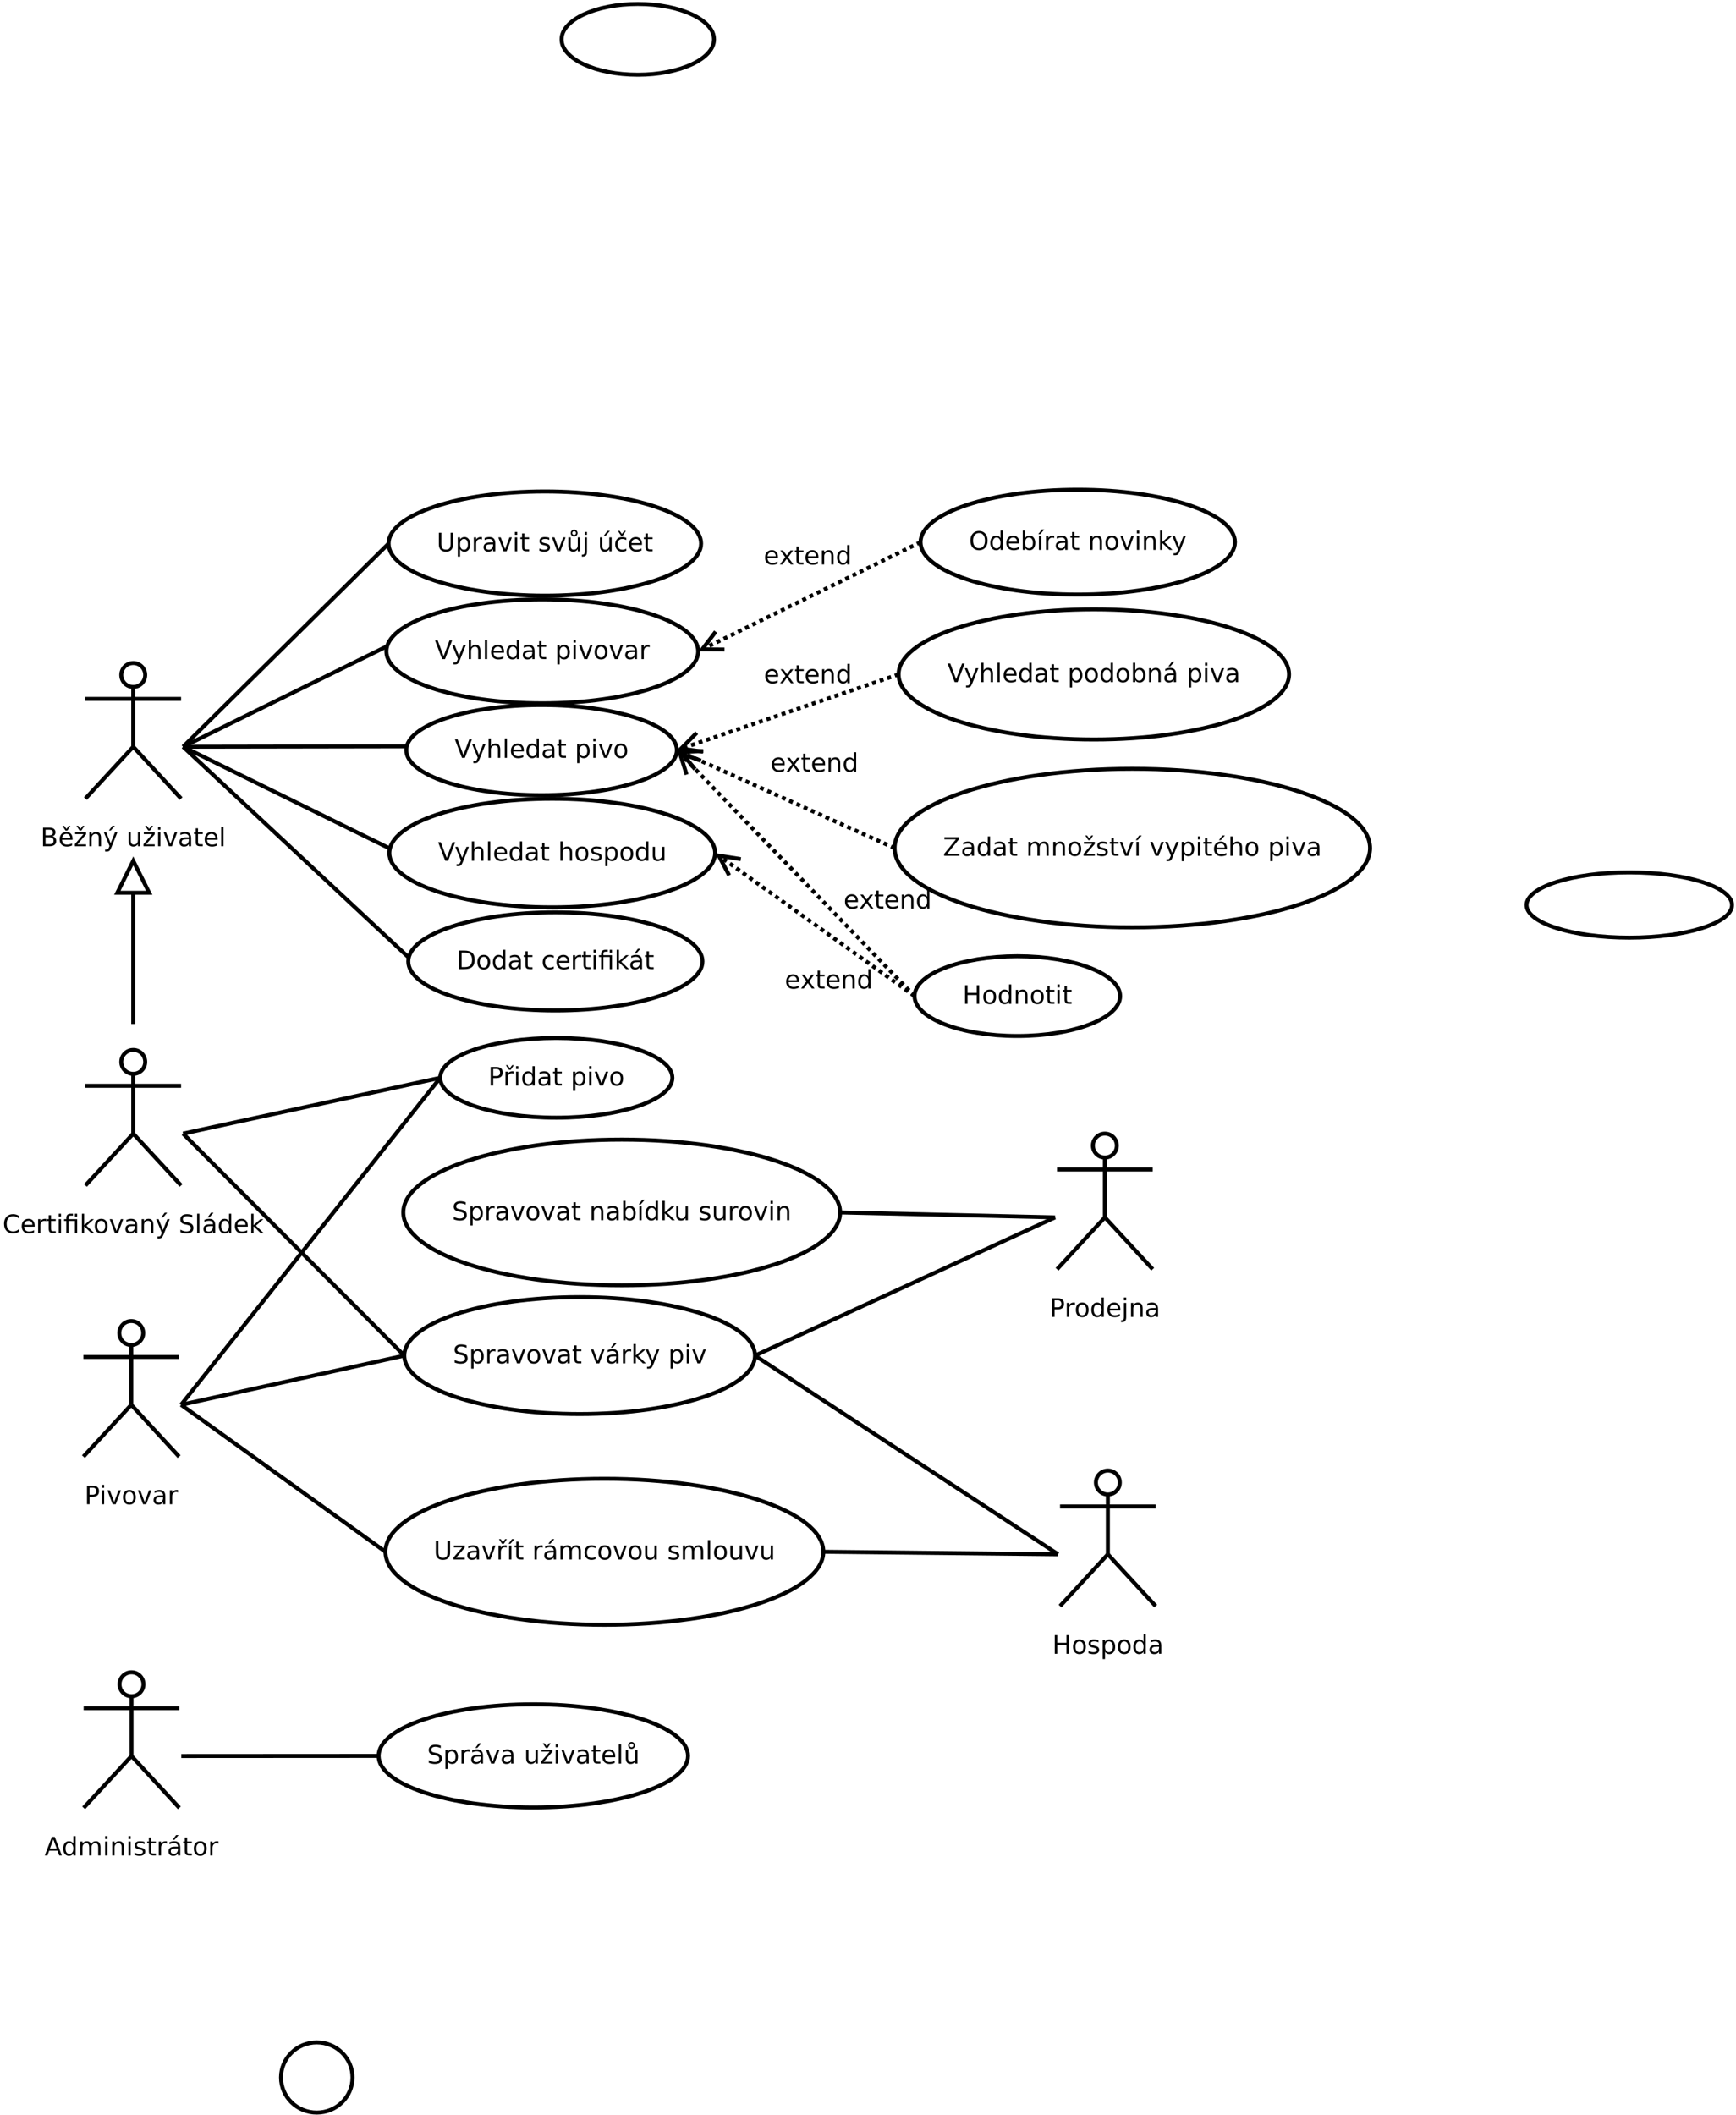 <?xml version="1.0" encoding="UTF-8"?>
<svg xmlns="http://www.w3.org/2000/svg" xmlns:xlink="http://www.w3.org/1999/xlink" width="871pt" height="1061pt" viewBox="0 0 871 1061" version="1.1">
<defs>
<g>
<symbol overflow="visible" id="glyph0-0">
<path style="stroke:none;" d="M 0.641 2.266 L 0.641 -9.016 L 7.031 -9.016 L 7.031 2.266 Z M 1.359 1.547 L 6.328 1.547 L 6.328 -8.297 L 1.359 -8.297 Z M 1.359 1.547 "/>
</symbol>
<symbol overflow="visible" id="glyph0-1">
<path style="stroke:none;" d="M 2.516 -4.453 L 2.516 -1.031 L 4.547 -1.031 C 5.223 -1.031 5.723 -1.172 6.047 -1.453 C 6.379 -1.734 6.547 -2.164 6.547 -2.75 C 6.547 -3.332 6.379 -3.758 6.047 -4.031 C 5.723 -4.312 5.223 -4.453 4.547 -4.453 Z M 2.516 -8.297 L 2.516 -5.484 L 4.391 -5.484 C 5.004 -5.484 5.461 -5.598 5.766 -5.828 C 6.066 -6.055 6.219 -6.41 6.219 -6.891 C 6.219 -7.359 6.066 -7.707 5.766 -7.938 C 5.461 -8.176 5.004 -8.297 4.391 -8.297 Z M 1.25 -9.328 L 4.484 -9.328 C 5.441 -9.328 6.18 -9.125 6.703 -8.719 C 7.223 -8.32 7.484 -7.754 7.484 -7.016 C 7.484 -6.453 7.348 -6 7.078 -5.656 C 6.816 -5.32 6.426 -5.113 5.906 -5.031 C 6.531 -4.895 7.016 -4.613 7.359 -4.188 C 7.703 -3.77 7.875 -3.242 7.875 -2.609 C 7.875 -1.773 7.586 -1.129 7.016 -0.672 C 6.453 -0.223 5.648 0 4.609 0 L 1.25 0 Z M 1.25 -9.328 "/>
</symbol>
<symbol overflow="visible" id="glyph0-2">
<path style="stroke:none;" d="M 7.188 -3.781 L 7.188 -3.219 L 1.906 -3.219 C 1.957 -2.426 2.195 -1.82 2.625 -1.406 C 3.051 -1 3.645 -0.797 4.406 -0.797 C 4.844 -0.797 5.27 -0.848 5.688 -0.953 C 6.102 -1.066 6.516 -1.227 6.922 -1.438 L 6.922 -0.359 C 6.516 -0.18 6.094 -0.047 5.656 0.047 C 5.219 0.141 4.781 0.188 4.344 0.188 C 3.219 0.188 2.328 -0.133 1.672 -0.781 C 1.023 -1.438 0.703 -2.32 0.703 -3.438 C 0.703 -4.582 1.008 -5.488 1.625 -6.156 C 2.25 -6.832 3.086 -7.172 4.141 -7.172 C 5.078 -7.172 5.816 -6.863 6.359 -6.25 C 6.91 -5.645 7.188 -4.82 7.188 -3.781 Z M 6.047 -4.125 C 6.035 -4.75 5.859 -5.25 5.516 -5.625 C 5.172 -6 4.719 -6.188 4.156 -6.188 C 3.508 -6.188 2.992 -6.004 2.609 -5.641 C 2.223 -5.285 2 -4.781 1.938 -4.125 Z M 3.656 -7.859 L 2.125 -10.203 L 3 -10.203 L 4.125 -8.672 L 5.25 -10.203 L 6.109 -10.203 L 4.578 -7.859 Z M 3.656 -7.859 "/>
</symbol>
<symbol overflow="visible" id="glyph0-3">
<path style="stroke:none;" d="M 0.703 -7 L 6.172 -7 L 6.172 -5.953 L 1.844 -0.922 L 6.172 -0.922 L 6.172 0 L 0.547 0 L 0.547 -1.047 L 4.875 -6.078 L 0.703 -6.078 Z M 2.906 -7.891 L 1.375 -10.234 L 2.25 -10.234 L 3.375 -8.703 L 4.5 -10.234 L 5.359 -10.234 L 3.828 -7.891 Z M 2.906 -7.891 "/>
</symbol>
<symbol overflow="visible" id="glyph0-4">
<path style="stroke:none;" d="M 7.016 -4.219 L 7.016 0 L 5.875 0 L 5.875 -4.188 C 5.875 -4.852 5.742 -5.348 5.484 -5.672 C 5.223 -6.004 4.836 -6.172 4.328 -6.172 C 3.703 -6.172 3.207 -5.973 2.844 -5.578 C 2.488 -5.18 2.312 -4.641 2.312 -3.953 L 2.312 0 L 1.156 0 L 1.156 -7 L 2.312 -7 L 2.312 -5.906 C 2.594 -6.332 2.914 -6.648 3.281 -6.859 C 3.656 -7.066 4.086 -7.172 4.578 -7.172 C 5.379 -7.172 5.984 -6.922 6.391 -6.422 C 6.805 -5.922 7.016 -5.188 7.016 -4.219 Z M 7.016 -4.219 "/>
</symbol>
<symbol overflow="visible" id="glyph0-5">
<path style="stroke:none;" d="M 4.125 0.656 C 3.789 1.488 3.469 2.031 3.156 2.281 C 2.852 2.531 2.445 2.656 1.938 2.656 L 1.016 2.656 L 1.016 1.703 L 1.688 1.703 C 2 1.703 2.242 1.625 2.422 1.469 C 2.598 1.32 2.789 0.969 3 0.406 L 3.219 -0.109 L 0.375 -7 L 1.594 -7 L 3.781 -1.531 L 5.969 -7 L 7.188 -7 Z M 4.656 -10.234 L 5.906 -10.234 L 3.875 -7.891 L 2.906 -7.891 Z M 4.656 -10.234 "/>
</symbol>
<symbol overflow="visible" id="glyph0-6">
<path style="stroke:none;" d=""/>
</symbol>
<symbol overflow="visible" id="glyph0-7">
<path style="stroke:none;" d="M 1.094 -2.766 L 1.094 -7 L 2.234 -7 L 2.234 -2.812 C 2.234 -2.145 2.363 -1.645 2.625 -1.312 C 2.883 -0.977 3.27 -0.812 3.781 -0.812 C 4.406 -0.812 4.895 -1.008 5.25 -1.406 C 5.613 -1.801 5.797 -2.344 5.797 -3.031 L 5.797 -7 L 6.953 -7 L 6.953 0 L 5.797 0 L 5.797 -1.078 C 5.516 -0.648 5.191 -0.332 4.828 -0.125 C 4.461 0.082 4.035 0.188 3.547 0.188 C 2.742 0.188 2.133 -0.062 1.719 -0.562 C 1.301 -1.062 1.094 -1.797 1.094 -2.766 Z M 3.984 -7.172 Z M 3.984 -7.172 "/>
</symbol>
<symbol overflow="visible" id="glyph0-8">
<path style="stroke:none;" d="M 1.203 -7 L 2.359 -7 L 2.359 0 L 1.203 0 Z M 1.203 -9.719 L 2.359 -9.719 L 2.359 -8.266 L 1.203 -8.266 Z M 1.203 -9.719 "/>
</symbol>
<symbol overflow="visible" id="glyph0-9">
<path style="stroke:none;" d="M 0.375 -7 L 1.594 -7 L 3.781 -1.125 L 5.969 -7 L 7.188 -7 L 4.562 0 L 3 0 Z M 0.375 -7 "/>
</symbol>
<symbol overflow="visible" id="glyph0-10">
<path style="stroke:none;" d="M 4.391 -3.516 C 3.461 -3.516 2.816 -3.406 2.453 -3.188 C 2.098 -2.977 1.922 -2.617 1.922 -2.109 C 1.922 -1.703 2.051 -1.379 2.312 -1.141 C 2.582 -0.898 2.953 -0.781 3.422 -0.781 C 4.055 -0.781 4.566 -1.004 4.953 -1.453 C 5.336 -1.91 5.531 -2.516 5.531 -3.266 L 5.531 -3.516 Z M 6.672 -4 L 6.672 0 L 5.531 0 L 5.531 -1.062 C 5.27 -0.633 4.941 -0.316 4.547 -0.109 C 4.16 0.086 3.68 0.188 3.109 0.188 C 2.391 0.188 1.816 -0.016 1.391 -0.422 C 0.973 -0.828 0.766 -1.363 0.766 -2.031 C 0.766 -2.82 1.023 -3.414 1.547 -3.812 C 2.078 -4.219 2.867 -4.422 3.922 -4.422 L 5.531 -4.422 L 5.531 -4.531 C 5.531 -5.062 5.352 -5.469 5 -5.75 C 4.656 -6.039 4.172 -6.188 3.547 -6.188 C 3.141 -6.188 2.75 -6.141 2.375 -6.047 C 2 -5.953 1.633 -5.812 1.281 -5.625 L 1.281 -6.672 C 1.695 -6.836 2.102 -6.961 2.5 -7.047 C 2.895 -7.129 3.281 -7.172 3.656 -7.172 C 4.676 -7.172 5.43 -6.906 5.922 -6.375 C 6.422 -5.852 6.672 -5.062 6.672 -4 Z M 6.672 -4 "/>
</symbol>
<symbol overflow="visible" id="glyph0-11">
<path style="stroke:none;" d="M 2.344 -8.984 L 2.344 -7 L 4.719 -7 L 4.719 -6.109 L 2.344 -6.109 L 2.344 -2.312 C 2.344 -1.738 2.422 -1.367 2.578 -1.203 C 2.734 -1.047 3.051 -0.969 3.531 -0.969 L 4.719 -0.969 L 4.719 0 L 3.531 0 C 2.645 0 2.031 -0.164 1.688 -0.5 C 1.352 -0.832 1.188 -1.438 1.188 -2.312 L 1.188 -6.109 L 0.344 -6.109 L 0.344 -7 L 1.188 -7 L 1.188 -8.984 Z M 2.344 -8.984 "/>
</symbol>
<symbol overflow="visible" id="glyph0-12">
<path style="stroke:none;" d="M 7.188 -3.781 L 7.188 -3.219 L 1.906 -3.219 C 1.957 -2.426 2.195 -1.82 2.625 -1.406 C 3.051 -1 3.645 -0.797 4.406 -0.797 C 4.844 -0.797 5.27 -0.848 5.688 -0.953 C 6.102 -1.066 6.516 -1.227 6.922 -1.438 L 6.922 -0.359 C 6.516 -0.18 6.094 -0.047 5.656 0.047 C 5.219 0.141 4.781 0.188 4.344 0.188 C 3.219 0.188 2.328 -0.133 1.672 -0.781 C 1.023 -1.438 0.703 -2.32 0.703 -3.438 C 0.703 -4.582 1.008 -5.488 1.625 -6.156 C 2.25 -6.832 3.086 -7.172 4.141 -7.172 C 5.078 -7.172 5.816 -6.863 6.359 -6.25 C 6.91 -5.645 7.188 -4.82 7.188 -3.781 Z M 6.047 -4.125 C 6.035 -4.75 5.859 -5.25 5.516 -5.625 C 5.172 -6 4.719 -6.188 4.156 -6.188 C 3.508 -6.188 2.992 -6.004 2.609 -5.641 C 2.223 -5.285 2 -4.781 1.938 -4.125 Z M 6.047 -4.125 "/>
</symbol>
<symbol overflow="visible" id="glyph0-13">
<path style="stroke:none;" d="M 1.203 -9.719 L 2.359 -9.719 L 2.359 0 L 1.203 0 Z M 1.203 -9.719 "/>
</symbol>
<symbol overflow="visible" id="glyph0-14">
<path style="stroke:none;" d="M 8.234 -8.609 L 8.234 -7.281 C 7.816 -7.676 7.363 -7.969 6.875 -8.156 C 6.395 -8.352 5.883 -8.453 5.344 -8.453 C 4.281 -8.453 3.461 -8.125 2.891 -7.469 C 2.328 -6.82 2.047 -5.883 2.047 -4.656 C 2.047 -3.426 2.328 -2.484 2.891 -1.828 C 3.461 -1.18 4.281 -0.859 5.344 -0.859 C 5.883 -0.859 6.395 -0.953 6.875 -1.141 C 7.363 -1.336 7.816 -1.633 8.234 -2.031 L 8.234 -0.719 C 7.797 -0.414 7.328 -0.188 6.828 -0.031 C 6.336 0.113 5.82 0.188 5.281 0.188 C 3.863 0.188 2.75 -0.242 1.938 -1.109 C 1.125 -1.973 0.719 -3.156 0.719 -4.656 C 0.719 -6.156 1.125 -7.336 1.938 -8.203 C 2.75 -9.066 3.863 -9.5 5.281 -9.5 C 5.832 -9.5 6.352 -9.422 6.844 -9.266 C 7.344 -9.117 7.805 -8.898 8.234 -8.609 Z M 8.234 -8.609 "/>
</symbol>
<symbol overflow="visible" id="glyph0-15">
<path style="stroke:none;" d="M 5.266 -5.922 C 5.129 -5.992 4.984 -6.047 4.828 -6.078 C 4.68 -6.117 4.52 -6.141 4.344 -6.141 C 3.688 -6.141 3.18 -5.926 2.828 -5.5 C 2.484 -5.082 2.312 -4.477 2.312 -3.688 L 2.312 0 L 1.156 0 L 1.156 -7 L 2.312 -7 L 2.312 -5.906 C 2.562 -6.332 2.879 -6.648 3.266 -6.859 C 3.648 -7.066 4.117 -7.172 4.672 -7.172 C 4.754 -7.172 4.844 -7.164 4.938 -7.156 C 5.031 -7.145 5.133 -7.129 5.25 -7.109 Z M 5.266 -5.922 "/>
</symbol>
<symbol overflow="visible" id="glyph0-16">
<path style="stroke:none;" d="M 6.859 -7 L 6.859 0 L 5.703 0 L 5.703 -6.109 L 2.547 -6.109 L 2.547 0 L 1.391 0 L 1.391 -6.109 L 0.297 -6.109 L 0.297 -7 L 1.391 -7 L 1.391 -7.484 C 1.391 -8.242 1.566 -8.805 1.922 -9.172 C 2.285 -9.535 2.844 -9.719 3.594 -9.719 L 4.75 -9.719 L 4.75 -8.766 L 3.656 -8.766 C 3.238 -8.766 2.945 -8.68 2.781 -8.516 C 2.625 -8.348 2.547 -8.047 2.547 -7.609 L 2.547 -7 Z M 5.703 -9.703 L 6.859 -9.703 L 6.859 -8.25 L 5.703 -8.25 Z M 5.703 -9.703 "/>
</symbol>
<symbol overflow="visible" id="glyph0-17">
<path style="stroke:none;" d="M 1.156 -9.719 L 2.312 -9.719 L 2.312 -3.984 L 5.75 -7 L 7.219 -7 L 3.5 -3.719 L 7.375 0 L 5.875 0 L 2.312 -3.422 L 2.312 0 L 1.156 0 Z M 1.156 -9.719 "/>
</symbol>
<symbol overflow="visible" id="glyph0-18">
<path style="stroke:none;" d="M 3.922 -6.188 C 3.305 -6.188 2.816 -5.945 2.453 -5.469 C 2.098 -4.988 1.922 -4.332 1.922 -3.5 C 1.922 -2.656 2.098 -1.992 2.453 -1.516 C 2.805 -1.035 3.297 -0.797 3.922 -0.797 C 4.535 -0.797 5.02 -1.035 5.375 -1.516 C 5.727 -2.004 5.906 -2.664 5.906 -3.5 C 5.906 -4.32 5.727 -4.973 5.375 -5.453 C 5.02 -5.941 4.535 -6.188 3.922 -6.188 Z M 3.922 -7.172 C 4.922 -7.172 5.703 -6.844 6.266 -6.188 C 6.836 -5.539 7.125 -4.645 7.125 -3.5 C 7.125 -2.352 6.836 -1.453 6.266 -0.797 C 5.703 -0.141 4.922 0.188 3.922 0.188 C 2.91 0.188 2.117 -0.141 1.547 -0.797 C 0.984 -1.453 0.703 -2.352 0.703 -3.5 C 0.703 -4.645 0.984 -5.539 1.547 -6.188 C 2.117 -6.844 2.91 -7.172 3.922 -7.172 Z M 3.922 -7.172 "/>
</symbol>
<symbol overflow="visible" id="glyph0-19">
<path style="stroke:none;" d="M 6.844 -9.016 L 6.844 -7.797 C 6.363 -8.023 5.91 -8.191 5.484 -8.297 C 5.066 -8.41 4.66 -8.469 4.266 -8.469 C 3.578 -8.469 3.047 -8.332 2.672 -8.062 C 2.297 -7.801 2.109 -7.426 2.109 -6.938 C 2.109 -6.52 2.234 -6.207 2.484 -6 C 2.734 -5.789 3.203 -5.625 3.891 -5.5 L 4.656 -5.344 C 5.594 -5.156 6.285 -4.836 6.734 -4.391 C 7.18 -3.941 7.406 -3.336 7.406 -2.578 C 7.406 -1.672 7.102 -0.984 6.5 -0.516 C 5.895 -0.047 5.008 0.188 3.844 0.188 C 3.395 0.188 2.922 0.133 2.422 0.031 C 1.93 -0.07 1.414 -0.219 0.875 -0.406 L 0.875 -1.719 C 1.395 -1.426 1.898 -1.207 2.391 -1.062 C 2.879 -0.914 3.363 -0.844 3.844 -0.844 C 4.562 -0.844 5.113 -0.984 5.5 -1.266 C 5.895 -1.547 6.094 -1.953 6.094 -2.484 C 6.094 -2.941 5.953 -3.297 5.672 -3.547 C 5.391 -3.805 4.926 -4.004 4.281 -4.141 L 3.516 -4.281 C 2.578 -4.469 1.895 -4.758 1.469 -5.156 C 1.051 -5.562 0.844 -6.117 0.844 -6.828 C 0.844 -7.66 1.133 -8.312 1.719 -8.781 C 2.301 -9.258 3.102 -9.5 4.125 -9.5 C 4.562 -9.5 5.004 -9.457 5.453 -9.375 C 5.91 -9.301 6.375 -9.18 6.844 -9.016 Z M 6.844 -9.016 "/>
</symbol>
<symbol overflow="visible" id="glyph0-20">
<path style="stroke:none;" d="M 4.391 -3.516 C 3.461 -3.516 2.816 -3.406 2.453 -3.188 C 2.098 -2.977 1.922 -2.617 1.922 -2.109 C 1.922 -1.703 2.051 -1.379 2.312 -1.141 C 2.582 -0.898 2.953 -0.781 3.422 -0.781 C 4.055 -0.781 4.566 -1.004 4.953 -1.453 C 5.336 -1.91 5.531 -2.516 5.531 -3.266 L 5.531 -3.516 Z M 6.672 -4 L 6.672 0 L 5.531 0 L 5.531 -1.062 C 5.27 -0.633 4.941 -0.316 4.547 -0.109 C 4.16 0.086 3.68 0.188 3.109 0.188 C 2.391 0.188 1.816 -0.016 1.391 -0.422 C 0.973 -0.828 0.766 -1.363 0.766 -2.031 C 0.766 -2.82 1.023 -3.414 1.547 -3.812 C 2.078 -4.219 2.867 -4.422 3.922 -4.422 L 5.531 -4.422 L 5.531 -4.531 C 5.531 -5.062 5.352 -5.469 5 -5.75 C 4.656 -6.039 4.172 -6.188 3.547 -6.188 C 3.141 -6.188 2.75 -6.141 2.375 -6.047 C 2 -5.953 1.633 -5.812 1.281 -5.625 L 1.281 -6.672 C 1.695 -6.836 2.102 -6.961 2.5 -7.047 C 2.895 -7.129 3.281 -7.172 3.656 -7.172 C 4.676 -7.172 5.43 -6.906 5.922 -6.375 C 6.422 -5.852 6.672 -5.062 6.672 -4 Z M 4.578 -10.234 L 5.828 -10.234 L 3.797 -7.891 L 2.828 -7.891 Z M 4.578 -10.234 "/>
</symbol>
<symbol overflow="visible" id="glyph0-21">
<path style="stroke:none;" d="M 5.812 -5.938 L 5.812 -9.719 L 6.953 -9.719 L 6.953 0 L 5.812 0 L 5.812 -1.047 C 5.57 -0.629 5.266 -0.316 4.891 -0.109 C 4.523 0.086 4.082 0.188 3.562 0.188 C 2.719 0.188 2.031 -0.148 1.5 -0.828 C 0.969 -1.504 0.703 -2.395 0.703 -3.5 C 0.703 -4.594 0.969 -5.477 1.5 -6.156 C 2.031 -6.832 2.719 -7.172 3.562 -7.172 C 4.082 -7.172 4.523 -7.066 4.891 -6.859 C 5.266 -6.66 5.57 -6.352 5.812 -5.938 Z M 1.891 -3.5 C 1.891 -2.645 2.062 -1.977 2.406 -1.5 C 2.758 -1.02 3.238 -0.781 3.844 -0.781 C 4.457 -0.781 4.938 -1.02 5.281 -1.5 C 5.633 -1.977 5.812 -2.645 5.812 -3.5 C 5.812 -4.344 5.633 -5.004 5.281 -5.484 C 4.938 -5.961 4.457 -6.203 3.844 -6.203 C 3.238 -6.203 2.758 -5.961 2.406 -5.484 C 2.062 -5.004 1.891 -4.344 1.891 -3.5 Z M 1.891 -3.5 "/>
</symbol>
<symbol overflow="visible" id="glyph0-22">
<path style="stroke:none;" d="M 1.25 -9.328 L 2.516 -9.328 L 2.516 -5.5 L 7.109 -5.5 L 7.109 -9.328 L 8.359 -9.328 L 8.359 0 L 7.109 0 L 7.109 -4.438 L 2.516 -4.438 L 2.516 0 L 1.25 0 Z M 1.25 -9.328 "/>
</symbol>
<symbol overflow="visible" id="glyph0-23">
<path style="stroke:none;" d="M 5.672 -6.797 L 5.672 -5.703 C 5.348 -5.867 5.008 -5.992 4.656 -6.078 C 4.301 -6.16 3.938 -6.203 3.562 -6.203 C 3 -6.203 2.57 -6.113 2.281 -5.938 C 2 -5.77 1.859 -5.508 1.859 -5.156 C 1.859 -4.883 1.957 -4.672 2.156 -4.516 C 2.363 -4.367 2.773 -4.227 3.391 -4.094 L 3.781 -4 C 4.602 -3.832 5.188 -3.586 5.531 -3.266 C 5.875 -2.941 6.047 -2.5 6.047 -1.938 C 6.047 -1.281 5.785 -0.758 5.266 -0.375 C 4.754 0 4.051 0.188 3.156 0.188 C 2.781 0.188 2.391 0.148 1.984 0.078 C 1.578 0.004 1.145 -0.102 0.688 -0.25 L 0.688 -1.438 C 1.113 -1.219 1.531 -1.051 1.938 -0.938 C 2.352 -0.832 2.766 -0.781 3.172 -0.781 C 3.711 -0.781 4.129 -0.875 4.422 -1.062 C 4.711 -1.25 4.859 -1.508 4.859 -1.844 C 4.859 -2.156 4.754 -2.395 4.547 -2.562 C 4.336 -2.727 3.875 -2.891 3.156 -3.047 L 2.766 -3.141 C 2.047 -3.285 1.531 -3.516 1.219 -3.828 C 0.906 -4.141 0.75 -4.566 0.75 -5.109 C 0.75 -5.766 0.977 -6.27 1.438 -6.625 C 1.906 -6.988 2.57 -7.172 3.438 -7.172 C 3.852 -7.172 4.25 -7.141 4.625 -7.078 C 5 -7.016 5.348 -6.922 5.672 -6.797 Z M 5.672 -6.797 "/>
</symbol>
<symbol overflow="visible" id="glyph0-24">
<path style="stroke:none;" d="M 2.312 -1.047 L 2.312 2.656 L 1.156 2.656 L 1.156 -7 L 2.312 -7 L 2.312 -5.938 C 2.562 -6.352 2.867 -6.66 3.234 -6.859 C 3.598 -7.066 4.039 -7.172 4.562 -7.172 C 5.406 -7.172 6.094 -6.832 6.625 -6.156 C 7.156 -5.477 7.422 -4.594 7.422 -3.5 C 7.422 -2.395 7.156 -1.504 6.625 -0.828 C 6.094 -0.148 5.406 0.188 4.562 0.188 C 4.039 0.188 3.598 0.086 3.234 -0.109 C 2.867 -0.316 2.562 -0.629 2.312 -1.047 Z M 6.234 -3.5 C 6.234 -4.344 6.055 -5.004 5.703 -5.484 C 5.359 -5.961 4.883 -6.203 4.281 -6.203 C 3.664 -6.203 3.18 -5.961 2.828 -5.484 C 2.484 -5.004 2.312 -4.344 2.312 -3.5 C 2.312 -2.645 2.484 -1.977 2.828 -1.5 C 3.18 -1.02 3.664 -0.781 4.281 -0.781 C 4.883 -0.781 5.359 -1.02 5.703 -1.5 C 6.055 -1.977 6.234 -2.645 6.234 -3.5 Z M 6.234 -3.5 "/>
</symbol>
<symbol overflow="visible" id="glyph0-25">
<path style="stroke:none;" d="M 2.516 -8.297 L 2.516 -4.781 L 4.109 -4.781 C 4.691 -4.781 5.145 -4.93 5.469 -5.234 C 5.789 -5.547 5.953 -5.984 5.953 -6.547 C 5.953 -7.098 5.789 -7.523 5.469 -7.828 C 5.145 -8.141 4.691 -8.297 4.109 -8.297 Z M 1.25 -9.328 L 4.109 -9.328 C 5.148 -9.328 5.938 -9.086 6.469 -8.609 C 7.008 -8.141 7.281 -7.453 7.281 -6.547 C 7.281 -5.617 7.008 -4.922 6.469 -4.453 C 5.938 -3.984 5.148 -3.75 4.109 -3.75 L 2.516 -3.75 L 2.516 0 L 1.25 0 Z M 1.25 -9.328 "/>
</symbol>
<symbol overflow="visible" id="glyph0-26">
<path style="stroke:none;" d="M 3.656 0 L 0.094 -9.328 L 1.422 -9.328 L 4.375 -1.469 L 7.328 -9.328 L 8.641 -9.328 L 5.094 0 Z M 3.656 0 "/>
</symbol>
<symbol overflow="visible" id="glyph0-27">
<path style="stroke:none;" d="M 4.125 0.656 C 3.789 1.488 3.469 2.031 3.156 2.281 C 2.852 2.531 2.445 2.656 1.938 2.656 L 1.016 2.656 L 1.016 1.703 L 1.688 1.703 C 2 1.703 2.242 1.625 2.422 1.469 C 2.598 1.32 2.789 0.969 3 0.406 L 3.219 -0.109 L 0.375 -7 L 1.594 -7 L 3.781 -1.531 L 5.969 -7 L 7.188 -7 Z M 4.125 0.656 "/>
</symbol>
<symbol overflow="visible" id="glyph0-28">
<path style="stroke:none;" d="M 7.016 -4.219 L 7.016 0 L 5.875 0 L 5.875 -4.188 C 5.875 -4.852 5.742 -5.348 5.484 -5.672 C 5.223 -6.004 4.836 -6.172 4.328 -6.172 C 3.703 -6.172 3.207 -5.973 2.844 -5.578 C 2.488 -5.18 2.312 -4.641 2.312 -3.953 L 2.312 0 L 1.156 0 L 1.156 -9.719 L 2.312 -9.719 L 2.312 -5.906 C 2.594 -6.332 2.914 -6.648 3.281 -6.859 C 3.656 -7.066 4.086 -7.172 4.578 -7.172 C 5.379 -7.172 5.984 -6.922 6.391 -6.422 C 6.805 -5.922 7.016 -5.188 7.016 -4.219 Z M 7.016 -4.219 "/>
</symbol>
<symbol overflow="visible" id="glyph0-29">
<path style="stroke:none;" d="M 2.516 -8.297 L 2.516 -1.031 L 4.047 -1.031 C 5.328 -1.031 6.266 -1.32 6.859 -1.906 C 7.461 -2.488 7.766 -3.41 7.766 -4.672 C 7.766 -5.922 7.461 -6.836 6.859 -7.422 C 6.266 -8.004 5.328 -8.297 4.047 -8.297 Z M 1.25 -9.328 L 3.844 -9.328 C 5.656 -9.328 6.984 -8.953 7.828 -8.203 C 8.672 -7.453 9.094 -6.273 9.094 -4.672 C 9.094 -3.066 8.664 -1.883 7.812 -1.125 C 6.969 -0.375 5.645 0 3.844 0 L 1.25 0 Z M 1.25 -9.328 "/>
</symbol>
<symbol overflow="visible" id="glyph0-30">
<path style="stroke:none;" d="M 6.25 -6.734 L 6.25 -5.656 C 5.914 -5.832 5.586 -5.961 5.266 -6.047 C 4.941 -6.141 4.613 -6.188 4.281 -6.188 C 3.531 -6.188 2.945 -5.953 2.531 -5.484 C 2.125 -5.016 1.922 -4.352 1.922 -3.5 C 1.922 -2.645 2.125 -1.977 2.531 -1.5 C 2.945 -1.031 3.531 -0.797 4.281 -0.797 C 4.613 -0.797 4.941 -0.836 5.266 -0.922 C 5.586 -1.016 5.914 -1.148 6.25 -1.328 L 6.25 -0.266 C 5.926 -0.117 5.594 -0.008 5.25 0.062 C 4.906 0.145 4.539 0.188 4.156 0.188 C 3.094 0.188 2.25 -0.145 1.625 -0.812 C 1.008 -1.477 0.703 -2.375 0.703 -3.5 C 0.703 -4.633 1.016 -5.531 1.641 -6.188 C 2.273 -6.844 3.133 -7.172 4.219 -7.172 C 4.57 -7.172 4.914 -7.133 5.25 -7.062 C 5.594 -6.988 5.926 -6.879 6.25 -6.734 Z M 6.25 -6.734 "/>
</symbol>
<symbol overflow="visible" id="glyph0-31">
<path style="stroke:none;" d="M 5.047 -8.469 C 4.129 -8.469 3.398 -8.125 2.859 -7.438 C 2.316 -6.758 2.047 -5.832 2.047 -4.656 C 2.047 -3.477 2.316 -2.547 2.859 -1.859 C 3.398 -1.18 4.129 -0.844 5.047 -0.844 C 5.961 -0.844 6.688 -1.18 7.219 -1.859 C 7.75 -2.547 8.016 -3.477 8.016 -4.656 C 8.016 -5.832 7.75 -6.758 7.219 -7.438 C 6.688 -8.125 5.961 -8.469 5.047 -8.469 Z M 5.047 -9.5 C 6.348 -9.5 7.391 -9.055 8.172 -8.172 C 8.961 -7.297 9.359 -6.125 9.359 -4.656 C 9.359 -3.188 8.961 -2.008 8.172 -1.125 C 7.391 -0.25 6.348 0.188 5.047 0.188 C 3.734 0.188 2.68 -0.25 1.891 -1.125 C 1.109 -2 0.719 -3.176 0.719 -4.656 C 0.719 -6.125 1.109 -7.297 1.891 -8.172 C 2.68 -9.055 3.734 -9.5 5.047 -9.5 Z M 5.047 -9.5 "/>
</symbol>
<symbol overflow="visible" id="glyph0-32">
<path style="stroke:none;" d="M 6.234 -3.5 C 6.234 -4.344 6.055 -5.004 5.703 -5.484 C 5.359 -5.961 4.883 -6.203 4.281 -6.203 C 3.664 -6.203 3.18 -5.961 2.828 -5.484 C 2.484 -5.004 2.312 -4.344 2.312 -3.5 C 2.312 -2.645 2.484 -1.977 2.828 -1.5 C 3.18 -1.02 3.664 -0.781 4.281 -0.781 C 4.883 -0.781 5.359 -1.02 5.703 -1.5 C 6.055 -1.977 6.234 -2.645 6.234 -3.5 Z M 2.312 -5.938 C 2.562 -6.352 2.867 -6.66 3.234 -6.859 C 3.598 -7.066 4.039 -7.172 4.562 -7.172 C 5.406 -7.172 6.094 -6.832 6.625 -6.156 C 7.156 -5.477 7.422 -4.594 7.422 -3.5 C 7.422 -2.395 7.156 -1.504 6.625 -0.828 C 6.094 -0.148 5.406 0.188 4.562 0.188 C 4.039 0.188 3.598 0.086 3.234 -0.109 C 2.867 -0.316 2.562 -0.629 2.312 -1.047 L 2.312 0 L 1.156 0 L 1.156 -9.719 L 2.312 -9.719 Z M 2.312 -5.938 "/>
</symbol>
<symbol overflow="visible" id="glyph0-33">
<path style="stroke:none;" d="M 2.641 -10.234 L 3.891 -10.234 L 1.859 -7.891 L 0.891 -7.891 Z M 1.203 -7 L 2.359 -7 L 2.359 0 L 1.203 0 Z M 1.781 -7.172 Z M 1.781 -7.172 "/>
</symbol>
<symbol overflow="visible" id="glyph0-34">
<path style="stroke:none;" d="M 1.109 -9.328 L 2.375 -9.328 L 2.375 -3.656 C 2.375 -2.656 2.555 -1.938 2.922 -1.5 C 3.285 -1.062 3.875 -0.844 4.688 -0.844 C 5.5 -0.844 6.082 -1.062 6.438 -1.5 C 6.801 -1.938 6.984 -2.656 6.984 -3.656 L 6.984 -9.328 L 8.25 -9.328 L 8.25 -3.5 C 8.25 -2.289 7.945 -1.375 7.344 -0.75 C 6.75 -0.125 5.863 0.188 4.688 0.188 C 3.508 0.188 2.617 -0.125 2.016 -0.75 C 1.41 -1.375 1.109 -2.289 1.109 -3.5 Z M 1.109 -9.328 "/>
</symbol>
<symbol overflow="visible" id="glyph0-35">
<path style="stroke:none;" d="M 0.703 -7 L 6.172 -7 L 6.172 -5.953 L 1.844 -0.922 L 6.172 -0.922 L 6.172 0 L 0.547 0 L 0.547 -1.047 L 4.875 -6.078 L 0.703 -6.078 Z M 0.703 -7 "/>
</symbol>
<symbol overflow="visible" id="glyph0-36">
<path style="stroke:none;" d="M 5.266 -5.922 C 5.129 -5.992 4.984 -6.047 4.828 -6.078 C 4.68 -6.117 4.52 -6.141 4.344 -6.141 C 3.688 -6.141 3.18 -5.926 2.828 -5.5 C 2.484 -5.082 2.312 -4.477 2.312 -3.688 L 2.312 0 L 1.156 0 L 1.156 -7 L 2.312 -7 L 2.312 -5.906 C 2.562 -6.332 2.879 -6.648 3.266 -6.859 C 3.648 -7.066 4.117 -7.172 4.672 -7.172 C 4.754 -7.172 4.844 -7.164 4.938 -7.156 C 5.031 -7.145 5.133 -7.129 5.25 -7.109 Z M 2.906 -7.891 L 1.375 -10.234 L 2.25 -10.234 L 3.375 -8.703 L 4.5 -10.234 L 5.359 -10.234 L 3.828 -7.891 Z M 2.906 -7.891 "/>
</symbol>
<symbol overflow="visible" id="glyph0-37">
<path style="stroke:none;" d="M 6.656 -5.656 C 6.938 -6.164 7.273 -6.547 7.672 -6.797 C 8.078 -7.047 8.551 -7.172 9.094 -7.172 C 9.82 -7.172 10.383 -6.914 10.781 -6.406 C 11.176 -5.895 11.375 -5.164 11.375 -4.219 L 11.375 0 L 10.219 0 L 10.219 -4.188 C 10.219 -4.852 10.098 -5.348 9.859 -5.672 C 9.629 -6.004 9.27 -6.172 8.781 -6.172 C 8.188 -6.172 7.711 -5.973 7.359 -5.578 C 7.016 -5.18 6.844 -4.641 6.844 -3.953 L 6.844 0 L 5.688 0 L 5.688 -4.188 C 5.688 -4.863 5.566 -5.363 5.328 -5.688 C 5.098 -6.008 4.734 -6.172 4.234 -6.172 C 3.648 -6.172 3.18 -5.969 2.828 -5.562 C 2.484 -5.164 2.312 -4.629 2.312 -3.953 L 2.312 0 L 1.156 0 L 1.156 -7 L 2.312 -7 L 2.312 -5.906 C 2.582 -6.332 2.898 -6.648 3.266 -6.859 C 3.629 -7.066 4.062 -7.172 4.562 -7.172 C 5.07 -7.172 5.504 -7.039 5.859 -6.781 C 6.223 -6.52 6.488 -6.145 6.656 -5.656 Z M 6.656 -5.656 "/>
</symbol>
<symbol overflow="visible" id="glyph0-38">
<path style="stroke:none;" d="M 1.203 -7 L 2.359 -7 L 2.359 0.125 C 2.359 1.02 2.188 1.664 1.844 2.062 C 1.508 2.457 0.961 2.656 0.203 2.656 L -0.234 2.656 L -0.234 1.688 L 0.078 1.688 C 0.516 1.688 0.812 1.582 0.969 1.375 C 1.125 1.176 1.203 0.758 1.203 0.125 Z M 1.203 -9.719 L 2.359 -9.719 L 2.359 -8.266 L 1.203 -8.266 Z M 1.203 -9.719 "/>
</symbol>
<symbol overflow="visible" id="glyph0-39">
<path style="stroke:none;" d="M 7.016 -7 L 4.5 -3.594 L 7.156 0 L 5.797 0 L 3.766 -2.75 L 1.719 0 L 0.375 0 L 3.094 -3.656 L 0.594 -7 L 1.953 -7 L 3.812 -4.5 L 5.672 -7 Z M 7.016 -7 "/>
</symbol>
<symbol overflow="visible" id="glyph0-40">
<path style="stroke:none;" d="M 0.719 -9.328 L 8.047 -9.328 L 8.047 -8.359 L 2.156 -1.062 L 8.188 -1.062 L 8.188 0 L 0.578 0 L 0.578 -0.969 L 6.469 -8.266 L 0.719 -8.266 Z M 0.719 -9.328 "/>
</symbol>
<symbol overflow="visible" id="glyph0-41">
<path style="stroke:none;" d="M 7.188 -3.781 L 7.188 -3.219 L 1.906 -3.219 C 1.957 -2.426 2.195 -1.82 2.625 -1.406 C 3.051 -1 3.645 -0.797 4.406 -0.797 C 4.844 -0.797 5.27 -0.848 5.688 -0.953 C 6.102 -1.066 6.516 -1.227 6.922 -1.438 L 6.922 -0.359 C 6.516 -0.18 6.094 -0.047 5.656 0.047 C 5.219 0.141 4.781 0.188 4.344 0.188 C 3.219 0.188 2.328 -0.133 1.672 -0.781 C 1.023 -1.438 0.703 -2.32 0.703 -3.438 C 0.703 -4.582 1.008 -5.488 1.625 -6.156 C 2.25 -6.832 3.086 -7.172 4.141 -7.172 C 5.078 -7.172 5.816 -6.863 6.359 -6.25 C 6.91 -5.645 7.188 -4.82 7.188 -3.781 Z M 6.047 -4.125 C 6.035 -4.75 5.859 -5.25 5.516 -5.625 C 5.172 -6 4.719 -6.188 4.156 -6.188 C 3.508 -6.188 2.992 -6.004 2.609 -5.641 C 2.223 -5.285 2 -4.781 1.938 -4.125 Z M 4.938 -10.234 L 6.188 -10.234 L 4.156 -7.891 L 3.188 -7.891 Z M 4.938 -10.234 "/>
</symbol>
<symbol overflow="visible" id="glyph0-42">
<path style="stroke:none;" d="M 4.375 -8.078 L 2.656 -3.438 L 6.094 -3.438 Z M 3.656 -9.328 L 5.094 -9.328 L 8.641 0 L 7.328 0 L 6.484 -2.391 L 2.281 -2.391 L 1.438 0 L 0.094 0 Z M 3.656 -9.328 "/>
</symbol>
<symbol overflow="visible" id="glyph0-43">
<path style="stroke:none;" d="M 1.094 -2.766 L 1.094 -7 L 2.234 -7 L 2.234 -2.812 C 2.234 -2.145 2.363 -1.645 2.625 -1.312 C 2.883 -0.977 3.27 -0.812 3.781 -0.812 C 4.406 -0.812 4.895 -1.008 5.25 -1.406 C 5.613 -1.801 5.797 -2.344 5.797 -3.031 L 5.797 -7 L 6.953 -7 L 6.953 0 L 5.797 0 L 5.797 -1.078 C 5.516 -0.648 5.191 -0.332 4.828 -0.125 C 4.461 0.082 4.035 0.188 3.547 0.188 C 2.742 0.188 2.133 -0.062 1.719 -0.562 C 1.301 -1.062 1.094 -1.797 1.094 -2.766 Z M 3.984 -7.172 Z M 4.938 -9.141 C 4.938 -9.41 4.844 -9.633 4.656 -9.812 C 4.469 -10 4.242 -10.094 3.984 -10.094 C 3.711 -10.094 3.484 -10 3.297 -9.812 C 3.117 -9.633 3.031 -9.41 3.031 -9.141 C 3.031 -8.867 3.117 -8.645 3.297 -8.469 C 3.484 -8.289 3.711 -8.203 3.984 -8.203 C 4.242 -8.203 4.469 -8.289 4.656 -8.469 C 4.844 -8.656 4.938 -8.879 4.938 -9.141 Z M 5.688 -9.141 C 5.688 -8.66 5.52 -8.254 5.188 -7.922 C 4.863 -7.586 4.461 -7.422 3.984 -7.422 C 3.504 -7.422 3.098 -7.586 2.766 -7.922 C 2.43 -8.254 2.266 -8.66 2.266 -9.141 C 2.266 -9.617 2.43 -10.023 2.766 -10.359 C 3.098 -10.691 3.504 -10.859 3.984 -10.859 C 4.461 -10.859 4.863 -10.691 5.188 -10.359 C 5.52 -10.023 5.688 -9.617 5.688 -9.141 Z M 5.688 -9.141 "/>
</symbol>
<symbol overflow="visible" id="glyph0-44">
<path style="stroke:none;" d="M 1.094 -2.766 L 1.094 -7 L 2.234 -7 L 2.234 -2.812 C 2.234 -2.145 2.363 -1.645 2.625 -1.312 C 2.883 -0.977 3.27 -0.812 3.781 -0.812 C 4.406 -0.812 4.895 -1.008 5.25 -1.406 C 5.613 -1.801 5.797 -2.344 5.797 -3.031 L 5.797 -7 L 6.953 -7 L 6.953 0 L 5.797 0 L 5.797 -1.078 C 5.516 -0.648 5.191 -0.332 4.828 -0.125 C 4.461 0.082 4.035 0.188 3.547 0.188 C 2.742 0.188 2.133 -0.062 1.719 -0.562 C 1.301 -1.062 1.094 -1.797 1.094 -2.766 Z M 3.984 -7.172 Z M 4.828 -10.234 L 6.078 -10.234 L 4.047 -7.891 L 3.078 -7.891 Z M 4.828 -10.234 "/>
</symbol>
<symbol overflow="visible" id="glyph0-45">
<path style="stroke:none;" d="M 6.25 -6.734 L 6.25 -5.656 C 5.914 -5.832 5.586 -5.961 5.266 -6.047 C 4.941 -6.141 4.613 -6.188 4.281 -6.188 C 3.531 -6.188 2.945 -5.953 2.531 -5.484 C 2.125 -5.016 1.922 -4.352 1.922 -3.5 C 1.922 -2.645 2.125 -1.977 2.531 -1.5 C 2.945 -1.031 3.531 -0.797 4.281 -0.797 C 4.613 -0.797 4.941 -0.836 5.266 -0.922 C 5.586 -1.016 5.914 -1.148 6.25 -1.328 L 6.25 -0.266 C 5.926 -0.117 5.594 -0.008 5.25 0.062 C 4.906 0.145 4.539 0.188 4.156 0.188 C 3.094 0.188 2.25 -0.145 1.625 -0.812 C 1.008 -1.477 0.703 -2.375 0.703 -3.5 C 0.703 -4.633 1.016 -5.531 1.641 -6.188 C 2.273 -6.844 3.133 -7.172 4.219 -7.172 C 4.57 -7.172 4.914 -7.133 5.25 -7.062 C 5.594 -6.988 5.926 -6.879 6.25 -6.734 Z M 3.594 -7.891 L 2.062 -10.234 L 2.938 -10.234 L 4.062 -8.703 L 5.188 -10.234 L 6.047 -10.234 L 4.516 -7.891 Z M 3.594 -7.891 "/>
</symbol>
</g>
</defs>
<g id="surface24516">
<rect x="0" y="0" width="871" height="1061" style="fill:rgb(100%,100%,100%);fill-opacity:1;stroke:none;"/>
<path style="fill-rule:evenodd;fill:rgb(100%,100%,100%);fill-opacity:1;stroke-width:0.1;stroke-linecap:butt;stroke-linejoin:miter;stroke:rgb(0%,0%,0%);stroke-opacity:1;stroke-miterlimit:10;" d="M 10.4 8.797 C 10.4 8.963 10.266 9.097 10.1 9.097 C 9.934 9.097 9.8 8.963 9.8 8.797 C 9.8 8.631 9.934 8.497 10.1 8.497 C 10.266 8.497 10.4 8.631 10.4 8.797 " transform="matrix(20,0,0,20,-135.15,162.637)"/>
<path style="fill:none;stroke-width:0.1;stroke-linecap:butt;stroke-linejoin:miter;stroke:rgb(0%,0%,0%);stroke-opacity:1;stroke-miterlimit:10;" d="M 8.9 9.397 L 11.3 9.397 " transform="matrix(20,0,0,20,-135.15,162.637)"/>
<path style="fill:none;stroke-width:0.1;stroke-linecap:butt;stroke-linejoin:miter;stroke:rgb(0%,0%,0%);stroke-opacity:1;stroke-miterlimit:10;" d="M 10.1 9.097 L 10.1 10.597 " transform="matrix(20,0,0,20,-135.15,162.637)"/>
<path style="fill:none;stroke-width:0.1;stroke-linecap:butt;stroke-linejoin:miter;stroke:rgb(0%,0%,0%);stroke-opacity:1;stroke-miterlimit:10;" d="M 10.1 10.597 L 8.9 11.897 " transform="matrix(20,0,0,20,-135.15,162.637)"/>
<path style="fill:none;stroke-width:0.1;stroke-linecap:butt;stroke-linejoin:miter;stroke:rgb(0%,0%,0%);stroke-opacity:1;stroke-miterlimit:10;" d="M 10.1 10.597 L 11.3 11.897 " transform="matrix(20,0,0,20,-135.15,162.637)"/>
<g style="fill:rgb(0%,0%,0%);fill-opacity:1;">
  <use xlink:href="#glyph0-1" x="20.328" y="424.463"/>
  <use xlink:href="#glyph0-2" x="29.217" y="424.463"/>
  <use xlink:href="#glyph0-3" x="36.995" y="424.463"/>
  <use xlink:href="#glyph0-4" x="43.661" y="424.463"/>
  <use xlink:href="#glyph0-5" x="51.717" y="424.463"/>
  <use xlink:href="#glyph0-6" x="59.217" y="424.463"/>
  <use xlink:href="#glyph0-7" x="63.384" y="424.463"/>
  <use xlink:href="#glyph0-3" x="71.439" y="424.463"/>
  <use xlink:href="#glyph0-8" x="78.106" y="424.463"/>
  <use xlink:href="#glyph0-9" x="81.717" y="424.463"/>
  <use xlink:href="#glyph0-10" x="89.217" y="424.463"/>
  <use xlink:href="#glyph0-11" x="96.995" y="424.463"/>
  <use xlink:href="#glyph0-12" x="101.995" y="424.463"/>
  <use xlink:href="#glyph0-13" x="109.773" y="424.463"/>
</g>
<path style="fill-rule:evenodd;fill:rgb(100%,100%,100%);fill-opacity:1;stroke-width:0.1;stroke-linecap:butt;stroke-linejoin:miter;stroke:rgb(0%,0%,0%);stroke-opacity:1;stroke-miterlimit:10;" d="M 10.4 18.5 C 10.4 18.666 10.266 18.8 10.1 18.8 C 9.934 18.8 9.8 18.666 9.8 18.5 C 9.8 18.334 9.934 18.2 10.1 18.2 C 10.266 18.2 10.4 18.334 10.4 18.5 " transform="matrix(20,0,0,20,-135.15,162.637)"/>
<path style="fill:none;stroke-width:0.1;stroke-linecap:butt;stroke-linejoin:miter;stroke:rgb(0%,0%,0%);stroke-opacity:1;stroke-miterlimit:10;" d="M 8.9 19.1 L 11.3 19.1 " transform="matrix(20,0,0,20,-135.15,162.637)"/>
<path style="fill:none;stroke-width:0.1;stroke-linecap:butt;stroke-linejoin:miter;stroke:rgb(0%,0%,0%);stroke-opacity:1;stroke-miterlimit:10;" d="M 10.1 18.8 L 10.1 20.3 " transform="matrix(20,0,0,20,-135.15,162.637)"/>
<path style="fill:none;stroke-width:0.1;stroke-linecap:butt;stroke-linejoin:miter;stroke:rgb(0%,0%,0%);stroke-opacity:1;stroke-miterlimit:10;" d="M 10.1 20.3 L 8.9 21.6 " transform="matrix(20,0,0,20,-135.15,162.637)"/>
<path style="fill:none;stroke-width:0.1;stroke-linecap:butt;stroke-linejoin:miter;stroke:rgb(0%,0%,0%);stroke-opacity:1;stroke-miterlimit:10;" d="M 10.1 20.3 L 11.3 21.6 " transform="matrix(20,0,0,20,-135.15,162.637)"/>
<g style="fill:rgb(0%,0%,0%);fill-opacity:1;">
  <use xlink:href="#glyph0-14" x="1.305" y="618.525"/>
  <use xlink:href="#glyph0-12" x="10.194" y="618.525"/>
  <use xlink:href="#glyph0-15" x="17.971" y="618.525"/>
  <use xlink:href="#glyph0-11" x="23.249" y="618.525"/>
  <use xlink:href="#glyph0-8" x="28.249" y="618.525"/>
  <use xlink:href="#glyph0-16" x="31.86" y="618.525"/>
  <use xlink:href="#glyph0-17" x="39.916" y="618.525"/>
  <use xlink:href="#glyph0-18" x="46.86" y="618.525"/>
  <use xlink:href="#glyph0-9" x="54.638" y="618.525"/>
  <use xlink:href="#glyph0-10" x="62.138" y="618.525"/>
  <use xlink:href="#glyph0-4" x="69.916" y="618.525"/>
  <use xlink:href="#glyph0-5" x="77.971" y="618.525"/>
  <use xlink:href="#glyph0-6" x="85.471" y="618.525"/>
  <use xlink:href="#glyph0-19" x="89.638" y="618.525"/>
  <use xlink:href="#glyph0-13" x="97.694" y="618.525"/>
  <use xlink:href="#glyph0-20" x="101.305" y="618.525"/>
  <use xlink:href="#glyph0-21" x="109.082" y="618.525"/>
  <use xlink:href="#glyph0-12" x="117.138" y="618.525"/>
  <use xlink:href="#glyph0-17" x="124.916" y="618.525"/>
</g>
<path style="fill-rule:evenodd;fill:rgb(100%,100%,100%);fill-opacity:1;stroke-width:0.1;stroke-linecap:butt;stroke-linejoin:miter;stroke:rgb(0%,0%,0%);stroke-opacity:1;stroke-miterlimit:10;" d="M 34.85 29.05 C 34.85 29.216 34.716 29.35 34.55 29.35 C 34.384 29.35 34.25 29.216 34.25 29.05 C 34.25 28.884 34.384 28.75 34.55 28.75 C 34.716 28.75 34.85 28.884 34.85 29.05 " transform="matrix(20,0,0,20,-135.15,162.637)"/>
<path style="fill:none;stroke-width:0.1;stroke-linecap:butt;stroke-linejoin:miter;stroke:rgb(0%,0%,0%);stroke-opacity:1;stroke-miterlimit:10;" d="M 33.35 29.65 L 35.75 29.65 " transform="matrix(20,0,0,20,-135.15,162.637)"/>
<path style="fill:none;stroke-width:0.1;stroke-linecap:butt;stroke-linejoin:miter;stroke:rgb(0%,0%,0%);stroke-opacity:1;stroke-miterlimit:10;" d="M 34.55 29.35 L 34.55 30.85 " transform="matrix(20,0,0,20,-135.15,162.637)"/>
<path style="fill:none;stroke-width:0.1;stroke-linecap:butt;stroke-linejoin:miter;stroke:rgb(0%,0%,0%);stroke-opacity:1;stroke-miterlimit:10;" d="M 34.55 30.85 L 33.35 32.15 " transform="matrix(20,0,0,20,-135.15,162.637)"/>
<path style="fill:none;stroke-width:0.1;stroke-linecap:butt;stroke-linejoin:miter;stroke:rgb(0%,0%,0%);stroke-opacity:1;stroke-miterlimit:10;" d="M 34.55 30.85 L 35.75 32.15 " transform="matrix(20,0,0,20,-135.15,162.637)"/>
<g style="fill:rgb(0%,0%,0%);fill-opacity:1;">
  <use xlink:href="#glyph0-22" x="527.941" y="829.525"/>
  <use xlink:href="#glyph0-18" x="537.664" y="829.525"/>
  <use xlink:href="#glyph0-23" x="545.441" y="829.525"/>
  <use xlink:href="#glyph0-24" x="552.108" y="829.525"/>
  <use xlink:href="#glyph0-18" x="560.164" y="829.525"/>
  <use xlink:href="#glyph0-21" x="567.941" y="829.525"/>
  <use xlink:href="#glyph0-10" x="575.997" y="829.525"/>
</g>
<path style="fill-rule:evenodd;fill:rgb(100%,100%,100%);fill-opacity:1;stroke-width:0.1;stroke-linecap:butt;stroke-linejoin:miter;stroke:rgb(0%,0%,0%);stroke-opacity:1;stroke-miterlimit:10;" d="M 10.35 25.3 C 10.35 25.466 10.216 25.6 10.05 25.6 C 9.884 25.6 9.75 25.466 9.75 25.3 C 9.75 25.134 9.884 25 10.05 25 C 10.216 25 10.35 25.134 10.35 25.3 " transform="matrix(20,0,0,20,-135.15,162.637)"/>
<path style="fill:none;stroke-width:0.1;stroke-linecap:butt;stroke-linejoin:miter;stroke:rgb(0%,0%,0%);stroke-opacity:1;stroke-miterlimit:10;" d="M 8.85 25.9 L 11.25 25.9 " transform="matrix(20,0,0,20,-135.15,162.637)"/>
<path style="fill:none;stroke-width:0.1;stroke-linecap:butt;stroke-linejoin:miter;stroke:rgb(0%,0%,0%);stroke-opacity:1;stroke-miterlimit:10;" d="M 10.05 25.6 L 10.05 27.1 " transform="matrix(20,0,0,20,-135.15,162.637)"/>
<path style="fill:none;stroke-width:0.1;stroke-linecap:butt;stroke-linejoin:miter;stroke:rgb(0%,0%,0%);stroke-opacity:1;stroke-miterlimit:10;" d="M 10.05 27.1 L 8.85 28.4 " transform="matrix(20,0,0,20,-135.15,162.637)"/>
<path style="fill:none;stroke-width:0.1;stroke-linecap:butt;stroke-linejoin:miter;stroke:rgb(0%,0%,0%);stroke-opacity:1;stroke-miterlimit:10;" d="M 10.05 27.1 L 11.25 28.4 " transform="matrix(20,0,0,20,-135.15,162.637)"/>
<g style="fill:rgb(0%,0%,0%);fill-opacity:1;">
  <use xlink:href="#glyph0-25" x="42.395" y="754.525"/>
  <use xlink:href="#glyph0-8" x="49.895" y="754.525"/>
  <use xlink:href="#glyph0-9" x="53.506" y="754.525"/>
  <use xlink:href="#glyph0-18" x="61.006" y="754.525"/>
  <use xlink:href="#glyph0-9" x="68.783" y="754.525"/>
  <use xlink:href="#glyph0-10" x="76.283" y="754.525"/>
  <use xlink:href="#glyph0-15" x="84.061" y="754.525"/>
</g>
<path style="fill:none;stroke-width:0.1;stroke-linecap:butt;stroke-linejoin:miter;stroke:rgb(0%,0%,0%);stroke-opacity:1;stroke-miterlimit:10;" d="M 10.1 14.259 L 10.1 17.55 " transform="matrix(20,0,0,20,-135.15,162.637)"/>
<path style="fill-rule:evenodd;fill:rgb(100%,100%,100%);fill-opacity:1;stroke-width:0.1;stroke-linecap:butt;stroke-linejoin:miter;stroke:rgb(0%,0%,0%);stroke-opacity:1;stroke-miterlimit:10;" d="M 10.5 14.259 L 10.1 13.459 L 9.7 14.259 Z M 10.5 14.259 " transform="matrix(20,0,0,20,-135.15,162.637)"/>
<path style="fill-rule:evenodd;fill:rgb(100%,100%,100%);fill-opacity:1;stroke-width:0.1;stroke-linecap:butt;stroke-linejoin:miter;stroke:rgb(0%,0%,0%);stroke-opacity:1;stroke-miterlimit:10;" d="M 34.858 16.85 C 34.858 17.402 33.703 17.85 32.279 17.85 C 30.855 17.85 29.7 17.402 29.7 16.85 C 29.7 16.298 30.855 15.85 32.279 15.85 C 33.703 15.85 34.858 16.298 34.858 16.85 " transform="matrix(20,0,0,20,-135.15,162.637)"/>
<g style="fill:rgb(0%,0%,0%);fill-opacity:1;">
  <use xlink:href="#glyph0-22" x="482.934" y="503.525"/>
  <use xlink:href="#glyph0-18" x="492.656" y="503.525"/>
  <use xlink:href="#glyph0-21" x="500.434" y="503.525"/>
  <use xlink:href="#glyph0-4" x="508.489" y="503.525"/>
  <use xlink:href="#glyph0-18" x="516.545" y="503.525"/>
  <use xlink:href="#glyph0-11" x="524.322" y="503.525"/>
  <use xlink:href="#glyph0-8" x="529.322" y="503.525"/>
  <use xlink:href="#glyph0-11" x="532.934" y="503.525"/>
</g>
<path style="fill-rule:evenodd;fill:rgb(100%,100%,100%);fill-opacity:1;stroke-width:0.1;stroke-linecap:butt;stroke-linejoin:miter;stroke:rgb(0%,0%,0%);stroke-opacity:1;stroke-miterlimit:10;" d="M 23.738 10.681 C 23.738 11.306 22.218 11.812 20.344 11.812 C 18.469 11.812 16.95 11.306 16.95 10.681 C 16.95 10.056 18.469 9.55 20.344 9.55 C 22.218 9.55 23.738 10.056 23.738 10.681 " transform="matrix(20,0,0,20,-135.15,162.637)"/>
<g style="fill:rgb(0%,0%,0%);fill-opacity:1;">
  <use xlink:href="#glyph0-26" x="228.133" y="380.15"/>
  <use xlink:href="#glyph0-27" x="236.466" y="380.15"/>
  <use xlink:href="#glyph0-28" x="243.966" y="380.15"/>
  <use xlink:href="#glyph0-13" x="252.022" y="380.15"/>
  <use xlink:href="#glyph0-12" x="255.633" y="380.15"/>
  <use xlink:href="#glyph0-21" x="263.411" y="380.15"/>
  <use xlink:href="#glyph0-10" x="271.466" y="380.15"/>
  <use xlink:href="#glyph0-11" x="279.244" y="380.15"/>
  <use xlink:href="#glyph0-6" x="284.244" y="380.15"/>
  <use xlink:href="#glyph0-24" x="288.411" y="380.15"/>
  <use xlink:href="#glyph0-8" x="296.466" y="380.15"/>
  <use xlink:href="#glyph0-9" x="300.077" y="380.15"/>
  <use xlink:href="#glyph0-18" x="307.577" y="380.15"/>
</g>
<path style="fill-rule:evenodd;fill:rgb(100%,100%,100%);fill-opacity:1;stroke-width:0.1;stroke-linecap:butt;stroke-linejoin:miter;stroke:rgb(0%,0%,0%);stroke-opacity:1;stroke-miterlimit:10;" d="M 24.273 8.204 C 24.273 8.924 22.522 9.508 20.362 9.508 C 18.201 9.508 16.45 8.924 16.45 8.204 C 16.45 7.484 18.201 6.9 20.362 6.9 C 22.522 6.9 24.273 7.484 24.273 8.204 " transform="matrix(20,0,0,20,-135.15,162.637)"/>
<g style="fill:rgb(0%,0%,0%);fill-opacity:1;">
  <use xlink:href="#glyph0-26" x="218.195" y="330.6"/>
  <use xlink:href="#glyph0-27" x="226.529" y="330.6"/>
  <use xlink:href="#glyph0-28" x="234.029" y="330.6"/>
  <use xlink:href="#glyph0-13" x="242.084" y="330.6"/>
  <use xlink:href="#glyph0-12" x="245.695" y="330.6"/>
  <use xlink:href="#glyph0-21" x="253.473" y="330.6"/>
  <use xlink:href="#glyph0-10" x="261.529" y="330.6"/>
  <use xlink:href="#glyph0-11" x="269.306" y="330.6"/>
  <use xlink:href="#glyph0-6" x="274.306" y="330.6"/>
  <use xlink:href="#glyph0-24" x="278.473" y="330.6"/>
  <use xlink:href="#glyph0-8" x="286.529" y="330.6"/>
  <use xlink:href="#glyph0-9" x="290.14" y="330.6"/>
  <use xlink:href="#glyph0-18" x="297.64" y="330.6"/>
  <use xlink:href="#glyph0-9" x="305.418" y="330.6"/>
  <use xlink:href="#glyph0-10" x="312.918" y="330.6"/>
  <use xlink:href="#glyph0-15" x="320.695" y="330.6"/>
</g>
<path style="fill-rule:evenodd;fill:rgb(100%,100%,100%);fill-opacity:1;stroke-width:0.1;stroke-linecap:butt;stroke-linejoin:miter;stroke:rgb(0%,0%,0%);stroke-opacity:1;stroke-miterlimit:10;" d="M 25.698 25.866 C 25.698 26.676 23.728 27.332 21.299 27.332 C 18.869 27.332 16.9 26.676 16.9 25.866 C 16.9 25.056 18.869 24.4 21.299 24.4 C 23.728 24.4 25.698 25.056 25.698 25.866 " transform="matrix(20,0,0,20,-135.15,162.637)"/>
<g style="fill:rgb(0%,0%,0%);fill-opacity:1;">
  <use xlink:href="#glyph0-19" x="227.23" y="683.85"/>
  <use xlink:href="#glyph0-24" x="235.286" y="683.85"/>
  <use xlink:href="#glyph0-15" x="243.342" y="683.85"/>
  <use xlink:href="#glyph0-10" x="248.619" y="683.85"/>
  <use xlink:href="#glyph0-9" x="256.397" y="683.85"/>
  <use xlink:href="#glyph0-18" x="263.897" y="683.85"/>
  <use xlink:href="#glyph0-9" x="271.675" y="683.85"/>
  <use xlink:href="#glyph0-10" x="279.175" y="683.85"/>
  <use xlink:href="#glyph0-11" x="286.953" y="683.85"/>
  <use xlink:href="#glyph0-6" x="291.953" y="683.85"/>
  <use xlink:href="#glyph0-9" x="296.119" y="683.85"/>
  <use xlink:href="#glyph0-20" x="303.619" y="683.85"/>
  <use xlink:href="#glyph0-15" x="311.397" y="683.85"/>
  <use xlink:href="#glyph0-17" x="316.675" y="683.85"/>
  <use xlink:href="#glyph0-27" x="323.619" y="683.85"/>
  <use xlink:href="#glyph0-6" x="331.119" y="683.85"/>
  <use xlink:href="#glyph0-24" x="335.286" y="683.85"/>
  <use xlink:href="#glyph0-8" x="343.342" y="683.85"/>
  <use xlink:href="#glyph0-9" x="346.953" y="683.85"/>
</g>
<path style="fill-rule:evenodd;fill:rgb(100%,100%,100%);fill-opacity:1;stroke-width:0.1;stroke-linecap:butt;stroke-linejoin:miter;stroke:rgb(0%,0%,0%);stroke-opacity:1;stroke-miterlimit:10;" d="M 24.38 15.98 C 24.38 16.659 22.728 17.21 20.69 17.21 C 18.652 17.21 17 16.659 17 15.98 C 17 15.301 18.652 14.75 20.69 14.75 C 22.728 14.75 24.38 15.301 24.38 15.98 " transform="matrix(20,0,0,20,-135.15,162.637)"/>
<g style="fill:rgb(0%,0%,0%);fill-opacity:1;">
  <use xlink:href="#glyph0-29" x="229.078" y="486.123"/>
  <use xlink:href="#glyph0-18" x="238.8" y="486.123"/>
  <use xlink:href="#glyph0-21" x="246.578" y="486.123"/>
  <use xlink:href="#glyph0-10" x="254.634" y="486.123"/>
  <use xlink:href="#glyph0-11" x="262.411" y="486.123"/>
  <use xlink:href="#glyph0-6" x="267.411" y="486.123"/>
  <use xlink:href="#glyph0-30" x="271.578" y="486.123"/>
  <use xlink:href="#glyph0-12" x="278.523" y="486.123"/>
  <use xlink:href="#glyph0-15" x="286.3" y="486.123"/>
  <use xlink:href="#glyph0-11" x="291.578" y="486.123"/>
  <use xlink:href="#glyph0-8" x="296.578" y="486.123"/>
  <use xlink:href="#glyph0-16" x="300.189" y="486.123"/>
  <use xlink:href="#glyph0-17" x="308.245" y="486.123"/>
  <use xlink:href="#glyph0-20" x="315.467" y="486.123"/>
  <use xlink:href="#glyph0-11" x="323.245" y="486.123"/>
</g>
<path style="fill:none;stroke-width:0.1;stroke-linecap:butt;stroke-linejoin:miter;stroke:rgb(0%,0%,0%);stroke-opacity:1;stroke-miterlimit:10;" d="M 11.35 10.597 L 16.95 10.587 " transform="matrix(20,0,0,20,-135.15,162.637)"/>
<path style="fill:none;stroke-width:0.1;stroke-linecap:butt;stroke-linejoin:miter;stroke:rgb(0%,0%,0%);stroke-opacity:1;stroke-miterlimit:10;" d="M 11.35 10.597 L 16.45 8.085 " transform="matrix(20,0,0,20,-135.15,162.637)"/>
<path style="fill:none;stroke-width:0.1;stroke-linecap:butt;stroke-linejoin:miter;stroke:rgb(0%,0%,0%);stroke-opacity:1;stroke-miterlimit:10;" d="M 11.35 10.597 L 17 15.872 " transform="matrix(20,0,0,20,-135.15,162.637)"/>
<path style="fill:none;stroke-width:0.1;stroke-linecap:butt;stroke-linejoin:miter;stroke:rgb(0%,0%,0%);stroke-opacity:1;stroke-miterlimit:10;" d="M 11.35 20.3 L 16.9 25.866 " transform="matrix(20,0,0,20,-135.15,162.637)"/>
<path style="fill-rule:evenodd;fill:rgb(100%,100%,100%);fill-opacity:1;stroke-width:0.1;stroke-linecap:butt;stroke-linejoin:miter;stroke:rgb(0%,0%,0%);stroke-opacity:1;stroke-miterlimit:10;" d="M 37.738 5.465 C 37.738 6.191 35.972 6.779 33.794 6.779 C 31.616 6.779 29.85 6.191 29.85 5.465 C 29.85 4.738 31.616 4.15 33.794 4.15 C 35.972 4.15 37.738 4.738 37.738 5.465 " transform="matrix(20,0,0,20,-135.15,162.637)"/>
<g style="fill:rgb(0%,0%,0%);fill-opacity:1;">
  <use xlink:href="#glyph0-31" x="486.156" y="275.815"/>
  <use xlink:href="#glyph0-21" x="496.156" y="275.815"/>
  <use xlink:href="#glyph0-12" x="504.212" y="275.815"/>
  <use xlink:href="#glyph0-32" x="511.99" y="275.815"/>
  <use xlink:href="#glyph0-33" x="520.045" y="275.815"/>
  <use xlink:href="#glyph0-15" x="523.656" y="275.815"/>
  <use xlink:href="#glyph0-10" x="528.934" y="275.815"/>
  <use xlink:href="#glyph0-11" x="536.712" y="275.815"/>
  <use xlink:href="#glyph0-6" x="541.712" y="275.815"/>
  <use xlink:href="#glyph0-4" x="545.878" y="275.815"/>
  <use xlink:href="#glyph0-18" x="553.934" y="275.815"/>
  <use xlink:href="#glyph0-9" x="561.712" y="275.815"/>
  <use xlink:href="#glyph0-8" x="569.212" y="275.815"/>
  <use xlink:href="#glyph0-4" x="572.823" y="275.815"/>
  <use xlink:href="#glyph0-17" x="580.878" y="275.815"/>
  <use xlink:href="#glyph0-27" x="587.823" y="275.815"/>
</g>
<path style="fill:none;stroke-width:0.1;stroke-linecap:butt;stroke-linejoin:miter;stroke:rgb(0%,0%,0%);stroke-opacity:1;stroke-miterlimit:10;" d="M 11.3 27.1 L 16.9 25.866 " transform="matrix(20,0,0,20,-135.15,162.637)"/>
<path style="fill-rule:evenodd;fill:rgb(100%,100%,100%);fill-opacity:1;stroke-width:0.1;stroke-linecap:butt;stroke-linejoin:miter;stroke:rgb(0%,0%,0%);stroke-opacity:1;stroke-miterlimit:10;" d="M 27.412 30.787 C 27.412 31.798 24.953 32.618 21.92 32.618 C 18.886 32.618 16.427 31.798 16.427 30.787 C 16.427 29.776 18.886 28.956 21.92 28.956 C 24.953 28.956 27.412 29.776 27.412 30.787 " transform="matrix(20,0,0,20,-135.15,162.637)"/>
<g style="fill:rgb(0%,0%,0%);fill-opacity:1;">
  <use xlink:href="#glyph0-34" x="217.562" y="782.268"/>
  <use xlink:href="#glyph0-35" x="227.007" y="782.268"/>
  <use xlink:href="#glyph0-10" x="233.674" y="782.268"/>
  <use xlink:href="#glyph0-9" x="241.451" y="782.268"/>
  <use xlink:href="#glyph0-36" x="248.951" y="782.268"/>
  <use xlink:href="#glyph0-33" x="254.229" y="782.268"/>
  <use xlink:href="#glyph0-11" x="257.84" y="782.268"/>
  <use xlink:href="#glyph0-6" x="262.84" y="782.268"/>
  <use xlink:href="#glyph0-15" x="267.007" y="782.268"/>
  <use xlink:href="#glyph0-20" x="272.285" y="782.268"/>
  <use xlink:href="#glyph0-37" x="280.062" y="782.268"/>
  <use xlink:href="#glyph0-30" x="292.562" y="782.268"/>
  <use xlink:href="#glyph0-18" x="299.507" y="782.268"/>
  <use xlink:href="#glyph0-9" x="307.285" y="782.268"/>
  <use xlink:href="#glyph0-18" x="314.785" y="782.268"/>
  <use xlink:href="#glyph0-7" x="322.562" y="782.268"/>
  <use xlink:href="#glyph0-6" x="330.618" y="782.268"/>
  <use xlink:href="#glyph0-23" x="334.785" y="782.268"/>
  <use xlink:href="#glyph0-37" x="341.451" y="782.268"/>
  <use xlink:href="#glyph0-13" x="353.951" y="782.268"/>
  <use xlink:href="#glyph0-18" x="357.562" y="782.268"/>
  <use xlink:href="#glyph0-7" x="365.34" y="782.268"/>
  <use xlink:href="#glyph0-9" x="373.396" y="782.268"/>
  <use xlink:href="#glyph0-7" x="380.896" y="782.268"/>
</g>
<path style="fill:none;stroke-width:0.1;stroke-linecap:butt;stroke-linejoin:miter;stroke:rgb(0%,0%,0%);stroke-opacity:1;stroke-miterlimit:10;" d="M 33.3 30.85 L 27.412 30.787 " transform="matrix(20,0,0,20,-135.15,162.637)"/>
<path style="fill:none;stroke-width:0.1;stroke-linecap:butt;stroke-linejoin:miter;stroke:rgb(0%,0%,0%);stroke-opacity:1;stroke-miterlimit:10;" d="M 11.3 27.1 L 16.427 30.787 " transform="matrix(20,0,0,20,-135.15,162.637)"/>
<path style="fill-rule:evenodd;fill:rgb(100%,100%,100%);fill-opacity:1;stroke-width:0.1;stroke-linecap:butt;stroke-linejoin:miter;stroke:rgb(0%,0%,0%);stroke-opacity:1;stroke-miterlimit:10;" d="M 27.833 22.276 C 27.833 23.285 25.38 24.103 22.354 24.103 C 19.328 24.103 16.875 23.285 16.875 22.276 C 16.875 21.268 19.328 20.45 22.354 20.45 C 25.38 20.45 27.833 21.268 27.833 22.276 " transform="matrix(20,0,0,20,-135.15,162.637)"/>
<g style="fill:rgb(0%,0%,0%);fill-opacity:1;">
  <use xlink:href="#glyph0-19" x="226.793" y="612.049"/>
  <use xlink:href="#glyph0-24" x="234.849" y="612.049"/>
  <use xlink:href="#glyph0-15" x="242.904" y="612.049"/>
  <use xlink:href="#glyph0-10" x="248.182" y="612.049"/>
  <use xlink:href="#glyph0-9" x="255.96" y="612.049"/>
  <use xlink:href="#glyph0-18" x="263.46" y="612.049"/>
  <use xlink:href="#glyph0-9" x="271.237" y="612.049"/>
  <use xlink:href="#glyph0-10" x="278.737" y="612.049"/>
  <use xlink:href="#glyph0-11" x="286.515" y="612.049"/>
  <use xlink:href="#glyph0-6" x="291.515" y="612.049"/>
  <use xlink:href="#glyph0-4" x="295.682" y="612.049"/>
  <use xlink:href="#glyph0-10" x="303.737" y="612.049"/>
  <use xlink:href="#glyph0-32" x="311.515" y="612.049"/>
  <use xlink:href="#glyph0-33" x="319.571" y="612.049"/>
  <use xlink:href="#glyph0-21" x="323.182" y="612.049"/>
  <use xlink:href="#glyph0-17" x="331.237" y="612.049"/>
  <use xlink:href="#glyph0-7" x="338.182" y="612.049"/>
  <use xlink:href="#glyph0-6" x="346.237" y="612.049"/>
  <use xlink:href="#glyph0-23" x="350.404" y="612.049"/>
  <use xlink:href="#glyph0-7" x="357.071" y="612.049"/>
  <use xlink:href="#glyph0-15" x="365.126" y="612.049"/>
  <use xlink:href="#glyph0-18" x="370.126" y="612.049"/>
  <use xlink:href="#glyph0-9" x="377.904" y="612.049"/>
  <use xlink:href="#glyph0-8" x="385.404" y="612.049"/>
  <use xlink:href="#glyph0-4" x="389.015" y="612.049"/>
</g>
<path style="fill:none;stroke-width:0.1;stroke-linecap:butt;stroke-linejoin:miter;stroke:rgb(0%,0%,0%);stroke-opacity:1;stroke-miterlimit:10;" d="M 33.225 22.4 L 27.833 22.276 " transform="matrix(20,0,0,20,-135.15,162.637)"/>
<path style="fill-rule:evenodd;fill:rgb(100%,100%,100%);fill-opacity:1;stroke-width:0.1;stroke-linecap:butt;stroke-linejoin:miter;stroke:rgb(0%,0%,0%);stroke-opacity:1;stroke-miterlimit:10;" d="M 34.775 20.6 C 34.775 20.766 34.641 20.9 34.475 20.9 C 34.31 20.9 34.175 20.766 34.175 20.6 C 34.175 20.434 34.31 20.3 34.475 20.3 C 34.641 20.3 34.775 20.434 34.775 20.6 " transform="matrix(20,0,0,20,-135.15,162.637)"/>
<path style="fill:none;stroke-width:0.1;stroke-linecap:butt;stroke-linejoin:miter;stroke:rgb(0%,0%,0%);stroke-opacity:1;stroke-miterlimit:10;" d="M 33.275 21.2 L 35.675 21.2 " transform="matrix(20,0,0,20,-135.15,162.637)"/>
<path style="fill:none;stroke-width:0.1;stroke-linecap:butt;stroke-linejoin:miter;stroke:rgb(0%,0%,0%);stroke-opacity:1;stroke-miterlimit:10;" d="M 34.475 20.9 L 34.475 22.4 " transform="matrix(20,0,0,20,-135.15,162.637)"/>
<path style="fill:none;stroke-width:0.1;stroke-linecap:butt;stroke-linejoin:miter;stroke:rgb(0%,0%,0%);stroke-opacity:1;stroke-miterlimit:10;" d="M 34.475 22.4 L 33.275 23.7 " transform="matrix(20,0,0,20,-135.15,162.637)"/>
<path style="fill:none;stroke-width:0.1;stroke-linecap:butt;stroke-linejoin:miter;stroke:rgb(0%,0%,0%);stroke-opacity:1;stroke-miterlimit:10;" d="M 34.475 22.4 L 35.675 23.7 " transform="matrix(20,0,0,20,-135.15,162.637)"/>
<g style="fill:rgb(0%,0%,0%);fill-opacity:1;">
  <use xlink:href="#glyph0-25" x="526.582" y="660.525"/>
  <use xlink:href="#glyph0-15" x="534.082" y="660.525"/>
  <use xlink:href="#glyph0-18" x="539.082" y="660.525"/>
  <use xlink:href="#glyph0-21" x="546.86" y="660.525"/>
  <use xlink:href="#glyph0-12" x="554.915" y="660.525"/>
  <use xlink:href="#glyph0-38" x="562.693" y="660.525"/>
  <use xlink:href="#glyph0-4" x="566.304" y="660.525"/>
  <use xlink:href="#glyph0-10" x="574.36" y="660.525"/>
</g>
<path style="fill:none;stroke-width:0.1;stroke-linecap:butt;stroke-linejoin:miter;stroke:rgb(0%,0%,0%);stroke-opacity:1;stroke-miterlimit:10;" d="M 33.225 22.4 L 25.698 25.866 " transform="matrix(20,0,0,20,-135.15,162.637)"/>
<path style="fill:none;stroke-width:0.1;stroke-linecap:butt;stroke-linejoin:miter;stroke:rgb(0%,0%,0%);stroke-opacity:1;stroke-miterlimit:10;" d="M 33.3 30.85 L 25.698 25.866 " transform="matrix(20,0,0,20,-135.15,162.637)"/>
<path style="fill-rule:evenodd;fill:rgb(100%,100%,100%);fill-opacity:1;stroke-width:0.1;stroke-linecap:butt;stroke-linejoin:miter;stroke:rgb(0%,0%,0%);stroke-opacity:1;stroke-miterlimit:10;" d="M 24.698 13.262 C 24.698 14.014 22.868 14.624 20.612 14.624 C 18.355 14.624 16.525 14.014 16.525 13.262 C 16.525 12.51 18.355 11.9 20.612 11.9 C 22.868 11.9 24.698 12.51 24.698 13.262 " transform="matrix(20,0,0,20,-135.15,162.637)"/>
<g style="fill:rgb(0%,0%,0%);fill-opacity:1;">
  <use xlink:href="#glyph0-26" x="219.738" y="431.764"/>
  <use xlink:href="#glyph0-27" x="228.072" y="431.764"/>
  <use xlink:href="#glyph0-28" x="235.572" y="431.764"/>
  <use xlink:href="#glyph0-13" x="243.627" y="431.764"/>
  <use xlink:href="#glyph0-12" x="247.238" y="431.764"/>
  <use xlink:href="#glyph0-21" x="255.016" y="431.764"/>
  <use xlink:href="#glyph0-10" x="263.072" y="431.764"/>
  <use xlink:href="#glyph0-11" x="270.849" y="431.764"/>
  <use xlink:href="#glyph0-6" x="275.849" y="431.764"/>
  <use xlink:href="#glyph0-28" x="280.016" y="431.764"/>
  <use xlink:href="#glyph0-18" x="288.072" y="431.764"/>
  <use xlink:href="#glyph0-23" x="295.849" y="431.764"/>
  <use xlink:href="#glyph0-24" x="302.516" y="431.764"/>
  <use xlink:href="#glyph0-18" x="310.572" y="431.764"/>
  <use xlink:href="#glyph0-21" x="318.349" y="431.764"/>
  <use xlink:href="#glyph0-7" x="326.405" y="431.764"/>
</g>
<path style="fill:none;stroke-width:0.1;stroke-linecap:butt;stroke-linejoin:miter;stroke:rgb(0%,0%,0%);stroke-opacity:1;stroke-miterlimit:10;" d="M 11.35 10.597 L 16.525 13.143 " transform="matrix(20,0,0,20,-135.15,162.637)"/>
<path style="fill:none;stroke-width:0.1;stroke-linecap:butt;stroke-linejoin:miter;stroke:rgb(0%,0%,0%);stroke-opacity:1;stroke-dasharray:0.1,0.1;stroke-miterlimit:10;" d="M 29.7 16.85 L 24.88 13.392 " transform="matrix(20,0,0,20,-135.15,162.637)"/>
<path style="fill:none;stroke-width:0.1;stroke-linecap:butt;stroke-linejoin:miter;stroke:rgb(0%,0%,0%);stroke-opacity:1;stroke-miterlimit:10;" d="M 25.341 13.415 L 24.789 13.327 L 25.049 13.822 " transform="matrix(20,0,0,20,-135.15,162.637)"/>
<g style="fill:rgb(0%,0%,0%);fill-opacity:1;">
  <use xlink:href="#glyph0-12" x="393.75" y="495.842"/>
  <use xlink:href="#glyph0-39" x="401.528" y="495.842"/>
  <use xlink:href="#glyph0-11" x="409.028" y="495.842"/>
  <use xlink:href="#glyph0-12" x="414.028" y="495.842"/>
  <use xlink:href="#glyph0-4" x="421.806" y="495.842"/>
  <use xlink:href="#glyph0-21" x="429.861" y="495.842"/>
</g>
<path style="fill-rule:evenodd;fill:rgb(100%,100%,100%);fill-opacity:1;stroke-width:0.1;stroke-linecap:butt;stroke-linejoin:miter;stroke:rgb(0%,0%,0%);stroke-opacity:1;stroke-miterlimit:10;" d="M 23.625 18.9 C 23.625 19.452 22.321 19.9 20.713 19.9 C 19.104 19.9 17.8 19.452 17.8 18.9 C 17.8 18.348 19.104 17.9 20.713 17.9 C 22.321 17.9 23.625 18.348 23.625 18.9 " transform="matrix(20,0,0,20,-135.15,162.637)"/>
<g style="fill:rgb(0%,0%,0%);fill-opacity:1;">
  <use xlink:href="#glyph0-25" x="244.941" y="544.525"/>
  <use xlink:href="#glyph0-36" x="252.441" y="544.525"/>
  <use xlink:href="#glyph0-8" x="257.719" y="544.525"/>
  <use xlink:href="#glyph0-21" x="261.33" y="544.525"/>
  <use xlink:href="#glyph0-10" x="269.386" y="544.525"/>
  <use xlink:href="#glyph0-11" x="277.164" y="544.525"/>
  <use xlink:href="#glyph0-6" x="282.164" y="544.525"/>
  <use xlink:href="#glyph0-24" x="286.33" y="544.525"/>
  <use xlink:href="#glyph0-8" x="294.386" y="544.525"/>
  <use xlink:href="#glyph0-9" x="297.997" y="544.525"/>
  <use xlink:href="#glyph0-18" x="305.497" y="544.525"/>
</g>
<path style="fill:none;stroke-width:0.1;stroke-linecap:butt;stroke-linejoin:miter;stroke:rgb(0%,0%,0%);stroke-opacity:1;stroke-miterlimit:10;" d="M 11.35 20.3 L 17.8 18.9 " transform="matrix(20,0,0,20,-135.15,162.637)"/>
<path style="fill:none;stroke-width:0.1;stroke-linecap:butt;stroke-linejoin:miter;stroke:rgb(0%,0%,0%);stroke-opacity:1;stroke-miterlimit:10;" d="M 11.3 27.1 L 17.8 18.9 " transform="matrix(20,0,0,20,-135.15,162.637)"/>
<path style="fill-rule:evenodd;fill:rgb(100%,100%,100%);fill-opacity:1;stroke-width:0.1;stroke-linecap:butt;stroke-linejoin:miter;stroke:rgb(0%,0%,0%);stroke-opacity:1;stroke-miterlimit:10;" d="M 41.127 13.138 C 41.127 14.236 38.458 15.126 35.164 15.126 C 31.87 15.126 29.2 14.236 29.2 13.138 C 29.2 12.04 31.87 11.15 35.164 11.15 C 38.458 11.15 41.127 12.04 41.127 13.138 " transform="matrix(20,0,0,20,-135.15,162.637)"/>
<g style="fill:rgb(0%,0%,0%);fill-opacity:1;">
  <use xlink:href="#glyph0-40" x="473.125" y="429.283"/>
  <use xlink:href="#glyph0-10" x="482.014" y="429.283"/>
  <use xlink:href="#glyph0-21" x="489.792" y="429.283"/>
  <use xlink:href="#glyph0-10" x="497.847" y="429.283"/>
  <use xlink:href="#glyph0-11" x="505.625" y="429.283"/>
  <use xlink:href="#glyph0-6" x="510.625" y="429.283"/>
  <use xlink:href="#glyph0-37" x="514.792" y="429.283"/>
  <use xlink:href="#glyph0-4" x="527.292" y="429.283"/>
  <use xlink:href="#glyph0-18" x="535.347" y="429.283"/>
  <use xlink:href="#glyph0-3" x="543.125" y="429.283"/>
  <use xlink:href="#glyph0-23" x="549.792" y="429.283"/>
  <use xlink:href="#glyph0-11" x="556.458" y="429.283"/>
  <use xlink:href="#glyph0-9" x="561.458" y="429.283"/>
  <use xlink:href="#glyph0-33" x="568.958" y="429.283"/>
  <use xlink:href="#glyph0-6" x="572.569" y="429.283"/>
  <use xlink:href="#glyph0-9" x="576.736" y="429.283"/>
  <use xlink:href="#glyph0-27" x="584.236" y="429.283"/>
  <use xlink:href="#glyph0-24" x="591.736" y="429.283"/>
  <use xlink:href="#glyph0-8" x="599.792" y="429.283"/>
  <use xlink:href="#glyph0-11" x="603.403" y="429.283"/>
  <use xlink:href="#glyph0-41" x="608.403" y="429.283"/>
  <use xlink:href="#glyph0-28" x="616.181" y="429.283"/>
  <use xlink:href="#glyph0-18" x="624.236" y="429.283"/>
  <use xlink:href="#glyph0-6" x="632.014" y="429.283"/>
  <use xlink:href="#glyph0-24" x="636.181" y="429.283"/>
  <use xlink:href="#glyph0-8" x="644.236" y="429.283"/>
  <use xlink:href="#glyph0-9" x="647.847" y="429.283"/>
  <use xlink:href="#glyph0-10" x="655.347" y="429.283"/>
</g>
<path style="fill-rule:evenodd;fill:rgb(100%,100%,100%);fill-opacity:1;stroke-width:0.1;stroke-linecap:butt;stroke-linejoin:miter;stroke:rgb(0%,0%,0%);stroke-opacity:1;stroke-miterlimit:10;" d="M 39.095 8.782 C 39.095 9.684 36.902 10.415 34.198 10.415 C 31.493 10.415 29.3 9.684 29.3 8.782 C 29.3 7.881 31.493 7.15 34.198 7.15 C 36.902 7.15 39.095 7.881 39.095 8.782 " transform="matrix(20,0,0,20,-135.15,162.637)"/>
<g style="fill:rgb(0%,0%,0%);fill-opacity:1;">
  <use xlink:href="#glyph0-26" x="475.344" y="342.174"/>
  <use xlink:href="#glyph0-27" x="483.677" y="342.174"/>
  <use xlink:href="#glyph0-28" x="491.177" y="342.174"/>
  <use xlink:href="#glyph0-13" x="499.233" y="342.174"/>
  <use xlink:href="#glyph0-12" x="502.844" y="342.174"/>
  <use xlink:href="#glyph0-21" x="510.622" y="342.174"/>
  <use xlink:href="#glyph0-10" x="518.677" y="342.174"/>
  <use xlink:href="#glyph0-11" x="526.455" y="342.174"/>
  <use xlink:href="#glyph0-6" x="531.455" y="342.174"/>
  <use xlink:href="#glyph0-24" x="535.622" y="342.174"/>
  <use xlink:href="#glyph0-18" x="543.677" y="342.174"/>
  <use xlink:href="#glyph0-21" x="551.455" y="342.174"/>
  <use xlink:href="#glyph0-18" x="559.51" y="342.174"/>
  <use xlink:href="#glyph0-32" x="567.288" y="342.174"/>
  <use xlink:href="#glyph0-4" x="575.344" y="342.174"/>
  <use xlink:href="#glyph0-20" x="583.399" y="342.174"/>
  <use xlink:href="#glyph0-6" x="591.177" y="342.174"/>
  <use xlink:href="#glyph0-24" x="595.344" y="342.174"/>
  <use xlink:href="#glyph0-8" x="603.399" y="342.174"/>
  <use xlink:href="#glyph0-9" x="607.01" y="342.174"/>
  <use xlink:href="#glyph0-10" x="614.51" y="342.174"/>
</g>
<path style="fill:none;stroke-width:0.1;stroke-linecap:butt;stroke-linejoin:miter;stroke:rgb(0%,0%,0%);stroke-opacity:1;stroke-dasharray:0.1,0.1;stroke-miterlimit:10;" d="M 29.85 5.465 L 24.474 8.105 " transform="matrix(20,0,0,20,-135.15,162.637)"/>
<path style="fill:none;stroke-width:0.1;stroke-linecap:butt;stroke-linejoin:miter;stroke:rgb(0%,0%,0%);stroke-opacity:1;stroke-miterlimit:10;" d="M 24.712 7.71 L 24.374 8.154 L 24.933 8.159 " transform="matrix(20,0,0,20,-135.15,162.637)"/>
<g style="fill:rgb(0%,0%,0%);fill-opacity:1;">
  <use xlink:href="#glyph0-12" x="386.504" y="387.053"/>
  <use xlink:href="#glyph0-39" x="394.282" y="387.053"/>
  <use xlink:href="#glyph0-11" x="401.782" y="387.053"/>
  <use xlink:href="#glyph0-12" x="406.782" y="387.053"/>
  <use xlink:href="#glyph0-4" x="414.559" y="387.053"/>
  <use xlink:href="#glyph0-21" x="422.615" y="387.053"/>
</g>
<path style="fill:none;stroke-width:0.1;stroke-linecap:butt;stroke-linejoin:miter;stroke:rgb(0%,0%,0%);stroke-opacity:1;stroke-dasharray:0.1,0.1;stroke-miterlimit:10;" d="M 29.2 13.138 L 23.941 10.773 " transform="matrix(20,0,0,20,-135.15,162.637)"/>
<path style="fill:none;stroke-width:0.1;stroke-linecap:butt;stroke-linejoin:miter;stroke:rgb(0%,0%,0%);stroke-opacity:1;stroke-miterlimit:10;" d="M 24.398 10.704 L 23.84 10.727 L 24.193 11.16 " transform="matrix(20,0,0,20,-135.15,162.637)"/>
<path style="fill:none;stroke-width:0.1;stroke-linecap:butt;stroke-linejoin:miter;stroke:rgb(0%,0%,0%);stroke-opacity:1;stroke-dasharray:0.1,0.1;stroke-miterlimit:10;" d="M 29.3 8.782 L 23.949 10.609 " transform="matrix(20,0,0,20,-135.15,162.637)"/>
<path style="fill:none;stroke-width:0.1;stroke-linecap:butt;stroke-linejoin:miter;stroke:rgb(0%,0%,0%);stroke-opacity:1;stroke-miterlimit:10;" d="M 24.236 10.247 L 23.843 10.645 L 24.397 10.72 " transform="matrix(20,0,0,20,-135.15,162.637)"/>
<g style="fill:rgb(0%,0%,0%);fill-opacity:1;">
  <use xlink:href="#glyph0-12" x="383.254" y="342.705"/>
  <use xlink:href="#glyph0-39" x="391.032" y="342.705"/>
  <use xlink:href="#glyph0-11" x="398.532" y="342.705"/>
  <use xlink:href="#glyph0-12" x="403.532" y="342.705"/>
  <use xlink:href="#glyph0-4" x="411.309" y="342.705"/>
  <use xlink:href="#glyph0-21" x="419.365" y="342.705"/>
</g>
<g style="fill:rgb(0%,0%,0%);fill-opacity:1;">
  <use xlink:href="#glyph0-12" x="383.152" y="283.104"/>
  <use xlink:href="#glyph0-39" x="390.93" y="283.104"/>
  <use xlink:href="#glyph0-11" x="398.43" y="283.104"/>
  <use xlink:href="#glyph0-12" x="403.43" y="283.104"/>
  <use xlink:href="#glyph0-4" x="411.208" y="283.104"/>
  <use xlink:href="#glyph0-21" x="419.263" y="283.104"/>
</g>
<path style="fill:none;stroke-width:0.1;stroke-linecap:butt;stroke-linejoin:miter;stroke:rgb(0%,0%,0%);stroke-opacity:1;stroke-dasharray:0.1,0.1;stroke-miterlimit:10;" d="M 29.7 16.85 L 23.893 10.842 " transform="matrix(20,0,0,20,-135.15,162.637)"/>
<path style="fill:none;stroke-width:0.1;stroke-linecap:butt;stroke-linejoin:miter;stroke:rgb(0%,0%,0%);stroke-opacity:1;stroke-miterlimit:10;" d="M 24.342 10.947 L 23.815 10.762 L 23.983 11.295 " transform="matrix(20,0,0,20,-135.15,162.637)"/>
<g style="fill:rgb(0%,0%,0%);fill-opacity:1;">
  <use xlink:href="#glyph0-12" x="423.254" y="455.705"/>
  <use xlink:href="#glyph0-39" x="431.032" y="455.705"/>
  <use xlink:href="#glyph0-11" x="438.532" y="455.705"/>
  <use xlink:href="#glyph0-12" x="443.532" y="455.705"/>
  <use xlink:href="#glyph0-4" x="451.309" y="455.705"/>
  <use xlink:href="#glyph0-21" x="459.365" y="455.705"/>
</g>
<path style="fill-rule:evenodd;fill:rgb(100%,100%,100%);fill-opacity:1;stroke-width:0.1;stroke-linecap:butt;stroke-linejoin:miter;stroke:rgb(0%,0%,0%);stroke-opacity:1;stroke-miterlimit:10;" d="M 10.356 34.109 C 10.356 34.275 10.222 34.409 10.056 34.409 C 9.89 34.409 9.756 34.275 9.756 34.109 C 9.756 33.943 9.89 33.809 10.056 33.809 C 10.222 33.809 10.356 33.943 10.356 34.109 " transform="matrix(20,0,0,20,-135.15,162.637)"/>
<path style="fill:none;stroke-width:0.1;stroke-linecap:butt;stroke-linejoin:miter;stroke:rgb(0%,0%,0%);stroke-opacity:1;stroke-miterlimit:10;" d="M 8.856 34.709 L 11.256 34.709 " transform="matrix(20,0,0,20,-135.15,162.637)"/>
<path style="fill:none;stroke-width:0.1;stroke-linecap:butt;stroke-linejoin:miter;stroke:rgb(0%,0%,0%);stroke-opacity:1;stroke-miterlimit:10;" d="M 10.056 34.409 L 10.056 35.909 " transform="matrix(20,0,0,20,-135.15,162.637)"/>
<path style="fill:none;stroke-width:0.1;stroke-linecap:butt;stroke-linejoin:miter;stroke:rgb(0%,0%,0%);stroke-opacity:1;stroke-miterlimit:10;" d="M 10.056 35.909 L 8.856 37.209 " transform="matrix(20,0,0,20,-135.15,162.637)"/>
<path style="fill:none;stroke-width:0.1;stroke-linecap:butt;stroke-linejoin:miter;stroke:rgb(0%,0%,0%);stroke-opacity:1;stroke-miterlimit:10;" d="M 10.056 35.909 L 11.256 37.209 " transform="matrix(20,0,0,20,-135.15,162.637)"/>
<g style="fill:rgb(0%,0%,0%);fill-opacity:1;">
  <use xlink:href="#glyph0-42" x="22.375" y="930.701"/>
  <use xlink:href="#glyph0-21" x="30.986" y="930.701"/>
  <use xlink:href="#glyph0-37" x="39.042" y="930.701"/>
  <use xlink:href="#glyph0-8" x="51.542" y="930.701"/>
  <use xlink:href="#glyph0-4" x="55.153" y="930.701"/>
  <use xlink:href="#glyph0-8" x="63.208" y="930.701"/>
  <use xlink:href="#glyph0-23" x="66.819" y="930.701"/>
  <use xlink:href="#glyph0-11" x="73.486" y="930.701"/>
  <use xlink:href="#glyph0-15" x="78.486" y="930.701"/>
  <use xlink:href="#glyph0-20" x="83.764" y="930.701"/>
  <use xlink:href="#glyph0-11" x="91.542" y="930.701"/>
  <use xlink:href="#glyph0-18" x="96.542" y="930.701"/>
  <use xlink:href="#glyph0-15" x="104.319" y="930.701"/>
</g>
<path style="fill-rule:evenodd;fill:rgb(100%,100%,100%);fill-opacity:1;stroke-width:0.1;stroke-linecap:butt;stroke-linejoin:miter;stroke:rgb(0%,0%,0%);stroke-opacity:1;stroke-miterlimit:10;" d="M 24.018 35.906 C 24.018 36.62 22.281 37.199 20.137 37.199 C 17.994 37.199 16.256 36.62 16.256 35.906 C 16.256 35.191 17.994 34.612 20.137 34.612 C 22.281 34.612 24.018 35.191 24.018 35.906 " transform="matrix(20,0,0,20,-135.15,162.637)"/>
<g style="fill:rgb(0%,0%,0%);fill-opacity:1;">
  <use xlink:href="#glyph0-19" x="214.273" y="884.639"/>
  <use xlink:href="#glyph0-24" x="222.329" y="884.639"/>
  <use xlink:href="#glyph0-15" x="230.385" y="884.639"/>
  <use xlink:href="#glyph0-20" x="235.662" y="884.639"/>
  <use xlink:href="#glyph0-9" x="243.44" y="884.639"/>
  <use xlink:href="#glyph0-10" x="250.94" y="884.639"/>
  <use xlink:href="#glyph0-6" x="258.718" y="884.639"/>
  <use xlink:href="#glyph0-7" x="262.885" y="884.639"/>
  <use xlink:href="#glyph0-3" x="270.94" y="884.639"/>
  <use xlink:href="#glyph0-8" x="277.607" y="884.639"/>
  <use xlink:href="#glyph0-9" x="281.218" y="884.639"/>
  <use xlink:href="#glyph0-10" x="288.718" y="884.639"/>
  <use xlink:href="#glyph0-11" x="296.496" y="884.639"/>
  <use xlink:href="#glyph0-12" x="301.496" y="884.639"/>
  <use xlink:href="#glyph0-13" x="309.273" y="884.639"/>
  <use xlink:href="#glyph0-43" x="312.885" y="884.639"/>
</g>
<path style="fill:none;stroke-width:0.1;stroke-linecap:butt;stroke-linejoin:miter;stroke:rgb(0%,0%,0%);stroke-opacity:1;stroke-miterlimit:10;" d="M 11.306 35.909 L 16.256 35.906 " transform="matrix(20,0,0,20,-135.15,162.637)"/>
<path style="fill:none;stroke-width:0.1;stroke-linecap:butt;stroke-linejoin:miter;stroke:rgb(0%,0%,0%);stroke-opacity:1;stroke-miterlimit:10;" d="M 16.506 5.5 L 11.35 10.597 " transform="matrix(20,0,0,20,-135.15,162.637)"/>
<path style="fill-rule:evenodd;fill:rgb(100%,100%,100%);fill-opacity:1;stroke-width:0.1;stroke-linecap:butt;stroke-linejoin:miter;stroke:rgb(0%,0%,0%);stroke-opacity:1;stroke-miterlimit:10;" d="M 24.346 5.5 C 24.346 6.222 22.591 6.807 20.426 6.807 C 18.261 6.807 16.506 6.222 16.506 5.5 C 16.506 4.778 18.261 4.193 20.426 4.193 C 22.591 4.193 24.346 4.778 24.346 5.5 " transform="matrix(20,0,0,20,-135.15,162.637)"/>
<g style="fill:rgb(0%,0%,0%);fill-opacity:1;">
  <use xlink:href="#glyph0-34" x="219.074" y="276.522"/>
  <use xlink:href="#glyph0-24" x="228.519" y="276.522"/>
  <use xlink:href="#glyph0-15" x="236.574" y="276.522"/>
  <use xlink:href="#glyph0-10" x="241.852" y="276.522"/>
  <use xlink:href="#glyph0-9" x="249.63" y="276.522"/>
  <use xlink:href="#glyph0-8" x="257.13" y="276.522"/>
  <use xlink:href="#glyph0-11" x="260.741" y="276.522"/>
  <use xlink:href="#glyph0-6" x="265.741" y="276.522"/>
  <use xlink:href="#glyph0-23" x="269.908" y="276.522"/>
  <use xlink:href="#glyph0-9" x="276.574" y="276.522"/>
  <use xlink:href="#glyph0-43" x="284.074" y="276.522"/>
  <use xlink:href="#glyph0-38" x="292.13" y="276.522"/>
  <use xlink:href="#glyph0-6" x="295.741" y="276.522"/>
  <use xlink:href="#glyph0-44" x="299.908" y="276.522"/>
  <use xlink:href="#glyph0-45" x="307.963" y="276.522"/>
  <use xlink:href="#glyph0-12" x="314.908" y="276.522"/>
  <use xlink:href="#glyph0-11" x="322.685" y="276.522"/>
</g>
<path style="fill-rule:evenodd;fill:rgb(100%,100%,100%);fill-opacity:1;stroke-width:0.1;stroke-linecap:butt;stroke-linejoin:miter;stroke:rgb(0%,0%,0%);stroke-opacity:1;stroke-miterlimit:10;" d="M 50.208 14.566 C 50.208 15.018 49.055 15.384 47.631 15.384 C 46.208 15.384 45.054 15.018 45.054 14.566 C 45.054 14.113 46.208 13.747 47.631 13.747 C 49.055 13.747 50.208 14.113 50.208 14.566 " transform="matrix(20,0,0,20,-135.15,162.637)"/>
<path style="fill-rule:evenodd;fill:rgb(100%,100%,100%);fill-opacity:1;stroke-width:0.1;stroke-linecap:butt;stroke-linejoin:miter;stroke:rgb(0%,0%,0%);stroke-opacity:1;stroke-miterlimit:10;" d="M 24.67 -7.145 C 24.67 -6.654 23.814 -6.257 22.758 -6.257 C 21.702 -6.257 20.845 -6.654 20.845 -7.145 C 20.845 -7.635 21.702 -8.032 22.758 -8.032 C 23.814 -8.032 24.67 -7.635 24.67 -7.145 " transform="matrix(20,0,0,20,-135.15,162.637)"/>
<path style="fill-rule:evenodd;fill:rgb(100%,100%,100%);fill-opacity:1;stroke-width:0.1;stroke-linecap:butt;stroke-linejoin:miter;stroke:rgb(0%,0%,0%);stroke-opacity:1;stroke-miterlimit:10;" d="M 15.601 43.971 C 15.601 44.458 15.2 44.852 14.704 44.852 C 14.209 44.852 13.807 44.458 13.807 43.971 C 13.807 43.485 14.209 43.091 14.704 43.091 C 15.2 43.091 15.601 43.485 15.601 43.971 " transform="matrix(20,0,0,20,-135.15,162.637)"/>
</g>
</svg>
